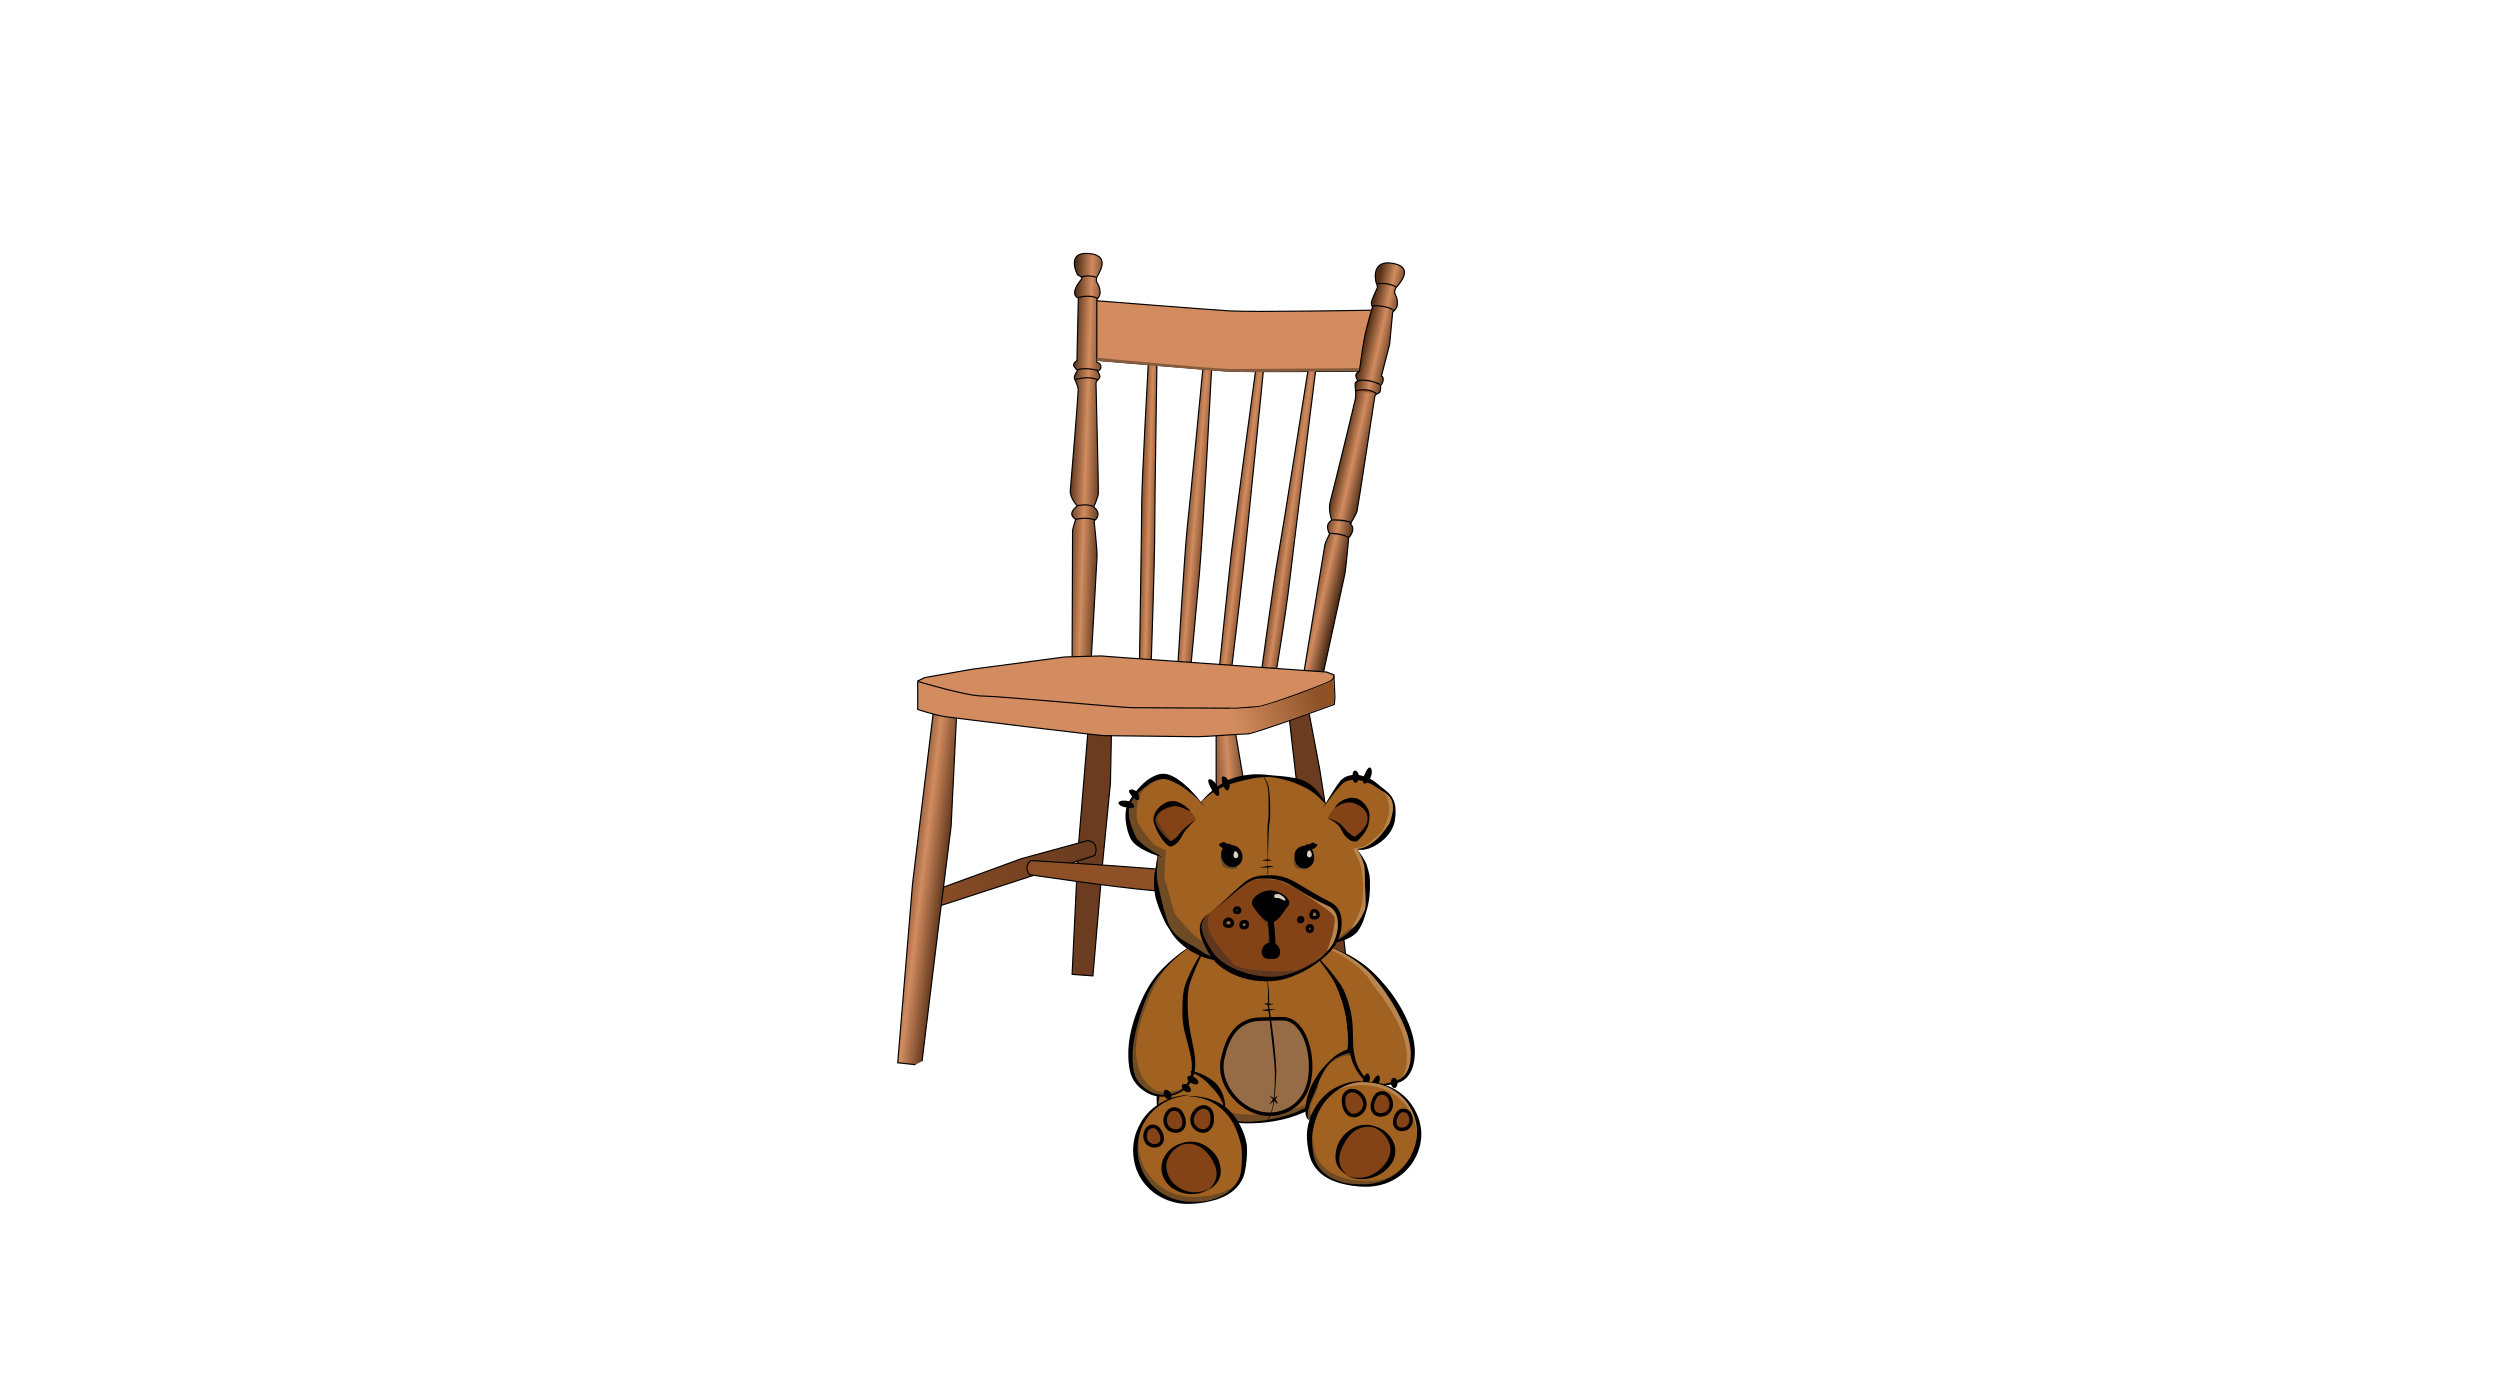 <?xml version="1.0" encoding="utf-8"?>
<!-- Generator: Adobe Illustrator 20.0.0, SVG Export Plug-In . SVG Version: 6.00 Build 0)  -->
<svg version="1.1"
	 id="svg16054" inkscape:version="0.91 r13725" sodipodi:docname="quiz8.svg" xmlns:cc="http://creativecommons.org/ns#" xmlns:dc="http://purl.org/dc/elements/1.1/" xmlns:inkscape="http://www.inkscape.org/namespaces/inkscape" xmlns:rdf="http://www.w3.org/1999/02/22-rdf-syntax-ns#" xmlns:sodipodi="http://sodipodi.sourceforge.net/DTD/sodipodi-0.dtd" xmlns:svg="http://www.w3.org/2000/svg"
	 xmlns="http://www.w3.org/2000/svg" xmlns:xlink="http://www.w3.org/1999/xlink" x="0px" y="0px" viewBox="0 0 2126 1187"
	 style="enable-background:new 0 0 2126 1187;" xml:space="preserve">
<style type="text/css">
	.st0{fill:#FFFFFF;}
	.st1{fill:#6B3C1F;stroke:#000000;}
	.st2{fill:#6B3C1F;stroke:#000000;stroke-linejoin:round;}
	.st3{fill:url(#path8351_1_);stroke:#000000;}
	.st4{fill:#8D5027;stroke:#000000;}
	.st5{fill:url(#path8361_1_);stroke:#000000;}
	.st6{fill:url(#path3332_2_);stroke:#000000;}
	.st7{fill:url(#path3334_2_);stroke:#000000;}
	.st8{fill:#D28C5F;stroke:#000000;}
	.st9{fill:url(#path3393_2_);stroke:#000000;}
	.st10{fill:url(#path3395_2_);stroke:#000000;}
	.st11{fill:url(#path3397_2_);stroke:#000000;}
	.st12{fill:url(#path3399_2_);stroke:#000000;}
	.st13{fill:url(#path3377_2_);stroke:#000000;stroke-width:1.02;}
	.st14{fill:url(#path3352_2_);stroke:#000000;}
	.st15{fill:#855B3E;}
	.st16{fill:none;stroke:#000000;stroke-width:1.02;}
	.st17{fill:#A05B2B;stroke:#000000;stroke-width:1.02;}
	.st18{fill:#6C5353;stroke:#000000;stroke-width:1.02;}
	.st19{fill:#906F6F;stroke:#000000;stroke-width:1.02;}
	.st20{fill:none;stroke:#000000;}
	.st21{fill:url(#path4349_2_);}
	.st22{fill:#A06121;}
	.st23{fill:#6E4A25;}
	.st24{fill:#956C45;stroke:#000000;stroke-width:3;}
	.st25{fill:#B8854F;}
	.st26{fill:#834317;}
	.st27{fill:#5D381E;}
	.st28{fill:none;stroke:#000000;stroke-width:5;}
	.st29{fill:#DDCEBE;}
	.st30{stroke:#000000;stroke-width:5;}
	.st31{fill:#834317;stroke:#000000;stroke-width:3;}
</style>
<defs>
	
	<inkscape:path-effect  effect="spiro" id="path-effect5341" is_visible="true"></inkscape:path-effect>
	<inkscape:path-effect  effect="spiro" id="path-effect17606" is_visible="true"></inkscape:path-effect>
	<inkscape:path-effect  effect="spiro" id="path-effect16830" is_visible="true"></inkscape:path-effect>
	<inkscape:path-effect  effect="spiro" id="path-effect16826" is_visible="true"></inkscape:path-effect>
	<inkscape:path-effect  effect="spiro" id="path-effect16822" is_visible="true"></inkscape:path-effect>
	<inkscape:path-effect  effect="spiro" id="path-effect16818" is_visible="true"></inkscape:path-effect>
	<inkscape:path-effect  effect="spiro" id="path-effect16814" is_visible="true"></inkscape:path-effect>
	<inkscape:path-effect  effect="spiro" id="path-effect16810" is_visible="true"></inkscape:path-effect>
	<inkscape:path-effect  effect="spiro" id="path-effect16806" is_visible="true"></inkscape:path-effect>
	<inkscape:path-effect  effect="spiro" id="path-effect16802" is_visible="true"></inkscape:path-effect>
	<inkscape:path-effect  effect="spiro" id="path-effect16798" is_visible="true"></inkscape:path-effect>
	<inkscape:path-effect  effect="spiro" id="path-effect16794" is_visible="true"></inkscape:path-effect>
	<inkscape:path-effect  effect="spiro" id="path-effect16790" is_visible="true"></inkscape:path-effect>
	<inkscape:path-effect  effect="spiro" id="path-effect16786" is_visible="true"></inkscape:path-effect>
	<inkscape:path-effect  effect="spiro" id="path-effect16782" is_visible="true"></inkscape:path-effect>
	<inkscape:path-effect  effect="spiro" id="path-effect16778" is_visible="true"></inkscape:path-effect>
	<inkscape:path-effect  effect="spiro" id="path-effect16774" is_visible="true"></inkscape:path-effect>
</defs>
<sodipodi:namedview  bordercolor="#666666" borderlayer="true" borderopacity="1.0" fit-margin-bottom="0" fit-margin-left="0" fit-margin-right="0" fit-margin-top="0" id="base" inkscape:current-layer="svg16054" inkscape:cx="701.87495" inkscape:cy="448.34105" inkscape:document-units="cm" inkscape:pageopacity="0.0" inkscape:pageshadow="2" inkscape:window-height="744" inkscape:window-maximized="1" inkscape:window-width="1366" inkscape:window-x="0" inkscape:window-y="24" inkscape:zoom="0.35" pagecolor="#ffffff" showgrid="false" units="cm">
	</sodipodi:namedview>
<g id="layer2" transform="translate(0,237.4)" inkscape:groupmode="layer" inkscape:label="background">
	<rect id="rect4177" y="-241.8" class="st0" width="2146.4" height="1191.4"/>
</g>
<g>
	<g id="layer1_1_" transform="translate(-138.38 -39.502)" inkscape:groupmode="layer" inkscape:label="Layer 1">
		<g id="g4249_1_">
			<path id="path3338_1_" inkscape:connector-curvature="0" sodipodi:nodetypes="ccccccccccc" class="st1" d="M1239.4,641.1
				l-4.7,8.7l14.7,127.9l11,66.6l11,53.9l15.1-0.7l-0.3-16.1l-11.4-97.8l-14.1-89.7l-10-52.9L1239.4,641.1z"/>
			<path id="path3336_1_" inkscape:connector-curvature="0" sodipodi:nodetypes="ccccccccc" class="st2" d="M1050.1,868.1l17.7,1.3
				l8.3-96.8l6.6-67.2l0.9-45.5h-19.9l-8.5,102.3l-3.8,78.6L1050.1,868.1z"/>
			<g id="g8412_1_">
				
					<linearGradient id="path8351_1_" gradientUnits="userSpaceOnUse" x1="1050.409" y1="416.977" x2="1194.704" y2="463.248" gradientTransform="matrix(1 0 0 -1 -138.38 1226.062)">
					<stop  offset="0" style="stop-color:#8D5027"/>
					<stop  offset="1" style="stop-color:#6B3C1F"/>
				</linearGradient>
				<path id="path8351" inkscape:connector-curvature="0" sodipodi:nodetypes="cczcccc" class="st3" d="M936.2,810.3l133.1-43.3
					c0,0,2.1-4,0.6-8.3s-6.9-4.3-6.9-4.3c-13.9,3.8-56.3,15.4-56.3,15.4l-73.8,27L936.2,810.3z"/>
				<path id="path3344_1_" inkscape:connector-curvature="0" sodipodi:nodetypes="czccczczc" class="st4" d="M1014.9,771.3
					c0,0,68.5,4,102.8,6.9c34.3,2.9,109.2,14.3,109.2,14.3l-5.2,4.9l1.3,6.3c0,0-68.6-3.8-103.5-6.8c-34.9-3-105.7-13.6-105.7-13.6
					s-2.1-3.1-2.1-6.2C1011.7,774.1,1014.9,771.3,1014.9,771.3L1014.9,771.3z"/>
				
					<linearGradient id="path8361_1_" gradientUnits="userSpaceOnUse" x1="1120.137" y1="398.836" x2="1227.12" y2="462.572" gradientTransform="matrix(1 0 0 -1 36.164 1240.495)">
					<stop  offset="0" style="stop-color:#C28156"/>
					<stop  offset="1" style="stop-color:#6B3C1F"/>
				</linearGradient>
				<path id="path8361" inkscape:connector-curvature="0" sodipodi:nodetypes="cczczcc" class="st5" d="M1192.9,829.6l72.7-46.4
					c0,0,2.1-4,0.6-8.3s-6.9-4.3-6.9-4.3c-13.9,8.9-18.3,11.7-30,18.8c-11.7,7-40.2,23.5-40.2,23.5L1192.9,829.6z"/>
			</g>
			
				<linearGradient id="path3332_2_" gradientUnits="userSpaceOnUse" x1="1040.332" y1="434.145" x2="1080.611" y2="429.296" gradientTransform="matrix(1 0 0 -1 -138.38 1226.062)">
				<stop  offset="0" style="stop-color:#492A16"/>
				<stop  offset="0.487" style="stop-color:#D28C5F"/>
				<stop  offset="1" style="stop-color:#593219"/>
			</linearGradient>
			<path id="path3332_1_" inkscape:connector-curvature="0" sodipodi:nodetypes="cccccccc" class="st6" d="M916.9,944.9l-15.1-1.6
				l12.6-152.2l17.6-145.5l19.9,0.9l-4.7,95.7l-11.4,90.9l-13.3,108.9"/>
			
				<linearGradient id="path3334_2_" gradientUnits="userSpaceOnUse" x1="1310.316" y1="404.866" x2="1351.221" y2="407.768" gradientTransform="matrix(1 0 0 -1 -138.38 1226.062)">
				<stop  offset="0" style="stop-color:#4F2D17"/>
				<stop  offset="0.487" style="stop-color:#D28C5F"/>
				<stop  offset="1" style="stop-color:#482914"/>
			</linearGradient>
			<path id="path3334_1_" inkscape:connector-curvature="0" sodipodi:nodetypes="cccccccccc" class="st7" d="M1213.4,978.6l-19,0.4
				l-15.6-133.9l-6.2-128.5v-55.9h16.1l9.5,55.9l6.6,93.8l5.7,110.8L1213.4,978.6z"/>
			<g id="g8390_1_">
				<path id="path3391_1_" inkscape:connector-curvature="0" class="st8" d="M1071.3,295.3c0,0,93.2,7.4,112.9,8.6s121-0.6,121-0.6
					l-8.9,51.8c0,0-100.9,0.9-112.9,0c-12-0.9-113.2-9.3-113.2-9.3l-0.9-51.2L1071.3,295.3z"/>
				
					<linearGradient id="path3393_2_" gradientUnits="userSpaceOnUse" x1="1245.229" y1="750.375" x2="1263.105" y2="749.891" gradientTransform="matrix(1 0 0 -1 -138.38 1226.062)">
					<stop  offset="0" style="stop-color:#693B1D"/>
					<stop  offset="0.487" style="stop-color:#D28C5F"/>
					<stop  offset="1" style="stop-color:#563117"/>
				</linearGradient>
				<path id="path3393_1_" inkscape:connector-curvature="0" sodipodi:nodetypes="csccsczc" class="st9" d="M1107.4,600.8
					c0,0,1.9-114.8,1.9-133.3c0-18.5,5.6-119,5.6-119l7.3,0.8c0,0-1.9,123.8-1.9,146c0,22.2-2.9,106.7-2.9,106.7s-3.2,1.5-5,1.3
					C1110.6,603.1,1107.4,600.8,1107.4,600.8L1107.4,600.8z"/>
				
					<linearGradient id="path3395_2_" gradientUnits="userSpaceOnUse" x1="1281.407" y1="747.21" x2="1304.987" y2="745.275" gradientTransform="matrix(1 0 0 -1 -138.38 1226.062)">
					<stop  offset="0" style="stop-color:#492A16"/>
					<stop  offset="0.487" style="stop-color:#D28C5F"/>
					<stop  offset="1" style="stop-color:#5B3319"/>
				</linearGradient>
				<path id="path3395_1_" inkscape:connector-curvature="0" sodipodi:nodetypes="cscccsczc" class="st10" d="M1140.1,603.9
					c0,0,5.6-94.4,8-116.6c2.5-22.2,13.2-134.4,13.2-134.4l7.5,0.7l-0.4,5.3c0,0-6.8,130.8-9.9,166.6c-3.1,35.8-7.4,80.2-7.4,80.2
					s-4.5,1.1-6.4,0.8S1140.1,603.9,1140.1,603.9L1140.1,603.9z"/>
				
					<linearGradient id="path3397_2_" gradientUnits="userSpaceOnUse" x1="1323.262" y1="745.77" x2="1343.32" y2="743.351" gradientTransform="matrix(1 0 0 -1 -138.38 1226.062)">
					<stop  offset="0" style="stop-color:#5D351A"/>
					<stop  offset="0.487" style="stop-color:#D28C5F"/>
					<stop  offset="1" style="stop-color:#673A1C"/>
				</linearGradient>
				<path id="path3397_1_" inkscape:connector-curvature="0" sodipodi:nodetypes="zcsccscz" class="st11" d="M1179.8,608.8
					c-3.6-0.8-4.4-2.3-4.4-2.3s8.5-82.9,10.4-98.9c1.9-16,20.4-153.4,20.4-153.4l6.6,0.3c0,0-13.4,134.6-17.1,168.5
					c-3.7,33.9-9.9,84.5-9.9,84.5S1183.4,609.6,1179.8,608.8L1179.8,608.8z"/>
				
					<linearGradient id="path3399_2_" gradientUnits="userSpaceOnUse" x1="1364.265" y1="744.395" x2="1384.313" y2="741.526" gradientTransform="matrix(1 0 0 -1 -138.38 1226.062)">
					<stop  offset="0" style="stop-color:#5D351A"/>
					<stop  offset="0.487" style="stop-color:#D28C5F"/>
					<stop  offset="1" style="stop-color:#5D351A"/>
				</linearGradient>
				<path id="path3399_1_" inkscape:connector-curvature="0" sodipodi:nodetypes="zcsccscz" class="st12" d="M1216,612.5
					c-2.2-1.1-4.7-3.2-4.7-3.2s10.8-79.5,13.9-96.2c3.1-16.7,25.6-159.2,25.6-159.2l6.5-0.1c0,0-19.1,152.6-22.2,179.7
					c-3.1,27.2-11.6,78.2-11.6,78.2S1218.2,613.6,1216,612.5L1216,612.5z"/>
				
					<linearGradient id="path3377_2_" gradientUnits="userSpaceOnUse" x1="1413.821" y1="789.265" x2="1438.514" y2="783.775" gradientTransform="matrix(1 0 0 -1 -138.38 1226.062)">
					<stop  offset="0" style="stop-color:#563117"/>
					<stop  offset="0.471" style="stop-color:#D28C5F"/>
					<stop  offset="1" style="stop-color:#4F2D17"/>
				</linearGradient>
				
					<path id="path3377_1_" inkscape:connector-curvature="0" sodipodi:nodetypes="cscscsssczczcsscssscccscssscscsczc" class="st13" d="
					M1247.1,612.2c0,0,17.6-107.5,18-109.5c0.4-2.1,4-9.1,4-9.1s-2.1-3.3-1.7-6.8c0.4-3.3,3.5-4.9,3.5-4.9s-3.2-9-1.3-15.7
					c1.9-6.7,20.7-83.8,21.5-88c0.7-4.1-0.6-10.4-0.3-12.5c0.4-2.1,2.4-2.2,2.4-2.2s-2-3.1-1.8-5c0.2-1.9,3-3.4,3-3.4
					s2.5-18.1,4.1-27.2c1.6-9.1,7.1-27.6,7.1-27.6s-2-1.6-0.1-6.5s3.6-8.1,4.1-9.4c0.6-1.3-1.1-5.1-1.1-5.1s-4.9-19.5,14.6-15.8
					c19.9,3.8,2.9,19.6,2.1,21.2c-2.8,5.5,2.4,5.6,1.4,14.4c-0.4,3.1-3.9,5.8-3.9,5.8l-2.6,27.5l-7,27c0,0,2,0.3,1.5,3.4
					c-0.5,3.1-2.2,4.6-2.2,4.6s0.2,3-0.4,5c-0.6,2.1-4.1,1.6-4.5,4.3c-0.5,2.7-14.2,94-15.1,97.4c-0.9,3.4-5.8,10.9-5.8,10.9
					s2.8,1.8,2.1,5.5c-0.7,3.8-3.4,6.3-3.4,6.3s-2.3,26.4-3.4,31.5c-2.4,11.2-18.8,86.4-18.8,86.4s-5.8,1.5-8.4,1
					C1251.9,615.4,1247.1,612.2,1247.1,612.2L1247.1,612.2z"/>
				
					<linearGradient id="path3352_2_" gradientUnits="userSpaceOnUse" x1="1186.355" y1="797.327" x2="1215.47" y2="796.359" gradientTransform="matrix(1 0 0 -1 -138.38 1226.062)">
					<stop  offset="0" style="stop-color:#4F2D17"/>
					<stop  offset="0.471" style="stop-color:#D28C5F"/>
					<stop  offset="1" style="stop-color:#4D2C16"/>
				</linearGradient>
				
					<path id="path3352_1_" inkscape:connector-curvature="0" sodipodi:nodetypes="cscscsssczccsscsssccscssscscsczc" class="st14" d="
					M1050.1,600.9c0,0,0.4-107.8,0.4-109.8c0-2,2.7-10,2.7-10s-4-2-3.3-5.4c0.7-3.3,4.7-6,4.7-6s-6.7-6.7-6-13.4
					c0.7-6.7,6.7-81,6.7-85.1c0-4-3.3-8.7-3.3-10.7s2.7-6,2.7-6s-3.3-2.8-3.3-4.7c-0.1-1.9,2.8-3.6,2.8-3.6l1.2-53.3c0,0-4-1-3-6
					c1-5,5.7-9.4,6-10.7s-3.7-3-3.7-3s-10.4-19.8,9.7-18.1c20.1,1.7,7.2,18.5,6.7,20.1c-1.8,5.7,2.4,4.4,2.8,12.9
					c0.2,3-2.8,6.2-2.8,6.2v53.2c0,0,3.5,0.9,3.5,3.9s-2.9,3.7-2.9,3.7s2,2.7,2,4.7c0,2-3.3,3-3.3,5.7s2.3,90.4,2,93.8
					c-0.3,3.3-4,11.4-4,11.4s3.7,2.3,3.7,6c0,3.7-3.3,5.7-3.3,5.7s2.7,25.1,2.5,30.2c-0.5,11.1-5,88-5,88s-5.2,2.8-8,2.8
					C1055.3,603.4,1050.1,600.9,1050.1,600.9L1050.1,600.9z"/>
				<path id="path4187_2_" inkscape:connector-curvature="0" class="st15" d="M1071,343.7c0,0,99.5,9.6,114.2,9.6
					c14.7,0,109.4-0.7,109.4-0.7l-1,2.4c0,0-100.1,1.4-111.1,0.7c-11-0.7-111.5-9.3-111.5-9.3L1071,343.7z"/>
				<path id="path3379_1_" inkscape:connector-curvature="0" sodipodi:nodetypes="cc" class="st16" d="M1309.7,280.8
					c0,0,8.5-1.4,15.7,2.5"/>
				<path id="path3381_1_" inkscape:connector-curvature="0" sodipodi:nodetypes="cc" class="st16" d="M1305.4,299.5
					c0,0,12.5-0.7,18.2,4.1"/>
				<path id="path3383_1_" inkscape:connector-curvature="0" sodipodi:nodetypes="cc" class="st16" d="M1293.2,363.2
					c0,0,8.1-2,18.8,3.2"/>
				<path id="path3385_1_" inkscape:connector-curvature="0" sodipodi:nodetypes="cc" class="st17" d="M1291.2,371.8
					c0,0,10.9-3,17.7,2.5"/>
				<path id="path3387_1_" inkscape:connector-curvature="0" sodipodi:nodetypes="cc" class="st18" d="M1271.5,481.7
					c0,0,12.1-0.6,16.3,2.8"/>
				<path id="path3389_1_" inkscape:connector-curvature="0" sodipodi:nodetypes="cc" class="st19" d="M1269.6,493.1
					c0,0,9.1-0.4,16,3.7"/>
				<path id="path3354_1_" inkscape:connector-curvature="0" sodipodi:nodetypes="cc" class="st20" d="M1057.8,275.1
					c0,0,4.9-2.2,12.7,0.1"/>
				<path id="path3356_1_" inkscape:connector-curvature="0" sodipodi:nodetypes="cc" class="st20" d="M1055,292.6
					c0,0,10.2-3,16.6,0.6"/>
				<path id="path3358_1_" inkscape:connector-curvature="0" class="st20" d="M1054.7,354c0,0,6.3-2.5,17.6,0.6"/>
				<path id="path3360_1_" inkscape:connector-curvature="0" class="st20" d="M1052.9,362.3c0,0,11.5-3.7,19.2,0.4"/>
				<path id="path3362_1_" inkscape:connector-curvature="0" class="st20" d="M1054.5,469.5c0,0,8.6-1.8,13.4,0.7"/>
				<path id="path3364_1_" inkscape:connector-curvature="0" class="st20" d="M1053.3,481.1c0,0,8.9-2.2,16.3,0.5"/>
			</g>
			<g id="g8423_1_">
				<path id="path3348_1_" inkscape:connector-curvature="0" class="st8" d="M918.8,618.6v24.2c0,0,13.7,4.7,23.7,6.2
					c9.9,1.4,130.2,16.1,135,16.1c4.7,0,72.9,0.9,79.6,0.9s36.5-2.4,42.1-2.4c5.7,0,73.9-25.1,73.9-25.1l0.5-6.2l-0.9-18.9l-6.2-2.4
					L1093,598.7l-18.5-1.4l-30.8,0.9l-78.6,10.4l-40.3,7.1L918.8,618.6z"/>
				<path id="path3350_1_" inkscape:connector-curvature="0" sodipodi:nodetypes="csscszc" class="st20" d="M919.3,619.1
					c0,0,40.7,12.3,54.5,12.3c13.7,0,118.9,9.9,126.9,9.9c8.1,0,89.5,0.5,89.5,0.5s10.4-0.9,18-1.4c7.6-0.5,59.6-19.9,62.5-22.3
					c2.9-2.4,1.8-4.3,1.8-4.3"/>
				
					<linearGradient id="path4349_2_" gradientUnits="userSpaceOnUse" x1="1397.023" y1="594.519" x2="1325.866" y2="571.87" gradientTransform="matrix(1 0 0 -1 -138.38 1226.062)">
					<stop  offset="0" style="stop-color:#8F5228"/>
					<stop  offset="1" style="stop-color:#D28C5F"/>
				</linearGradient>
				<path id="path4349_1_" inkscape:connector-curvature="0" sodipodi:nodetypes="ccccccccsc" class="st21" d="M1183.9,642.2l1,21.2
					l16.6-0.6l36.9-12.2l34.2-12.5l0.4-9.5l-0.8-10.7l-28.4,11.8c0,0-29,10.2-37.6,11.5C1196.5,642.6,1183.9,642.2,1183.9,642.2
					L1183.9,642.2z"/>
			</g>
		</g>
	</g>
	<g>
		<path id="path6947" inkscape:connector-curvature="0" sodipodi:nodetypes="csssc" class="st22" d="M1120.1,808.8
			c24.2,34.9,32.6,68,25.7,95.1c-8.8,34.1-45.1,49.9-82.2,51c-42.2,1.2-67.4-24.8-74.9-40.6c-9.2-19.3-17.1-67.3,24.5-106.4"/>
		
			<path id="path7222" inkscape:connector-curvature="0" sodipodi:nodetypes="ccsscssssssssssssssssssssssssssssssssssssssssccc" class="st23" d="
			M1012.5,831.4h-0.2c-39.7,32.3-26.9,70.7-18.1,86.7c7.2,13.1,26,36.9,66.2,35.8c26.1-0.7,51.7-8.4,66.8-23.7
			c-0.2,0.1-0.3,0.3-0.5,0.4c-1.5,1.1-3.1,2.2-4.8,3.2s-3.4,2-5.1,2.8c-1.8,0.9-3.6,1.7-5.5,2.5c-1.9,0.8-3.8,1.5-5.7,2.2
			c-2,0.7-4,1.3-6,1.9s-4.1,1.1-6.2,1.6s-4.2,0.9-6.3,1.3c-2.1,0.4-4.3,0.7-6.5,0.9c-2.2,0.3-4.4,0.5-6.6,0.6
			c-2.2,0.2-4.4,0.3-6.6,0.3c-2.5,0.1-5,0-7.4-0.1c-2.4-0.1-4.7-0.3-7-0.6c-2.3-0.3-4.5-0.6-6.6-1s-4.2-0.9-6.2-1.4
			c-2-0.5-4-1.1-5.8-1.8c-1.9-0.7-3.7-1.4-5.4-2.1c-1.8-0.7-3.4-1.5-5.1-2.4c-1.6-0.8-3.2-1.7-4.7-2.6c-1.5-0.9-2.9-1.8-4.3-2.7
			c-1.4-0.9-2.7-1.9-3.9-2.9s-2.4-2-3.5-2.9c-1.1-1-2.1-2-3.1-3s-1.9-2-2.7-2.9c-0.8-1-1.6-1.9-2.3-2.8c-1.4-1.9-2.6-3.6-3.5-5.3
			c-0.6-1-1.1-2.1-1.6-3.3c-0.5-1.2-1-2.4-1.5-3.8s-1-2.8-1.4-4.2s-0.8-3-1.1-4.7c-0.3-1.6-0.6-3.3-0.8-5c-0.2-1.7-0.4-3.5-0.5-5.4
			s-0.1-3.7,0-5.6c0.1-1.9,0.2-3.9,0.5-5.9c0.2-2,0.6-4,1-6.1c0.4-2.1,1-4.1,1.7-6.2c0.7-2.1,1.5-4.2,2.4-6.3c0.9-2.1,2-4.3,3.2-6.4
			c1.2-2.1,2.5-4.3,4-6.4c1.5-2.1,3.1-4.2,4.9-6.4c1.8-2.1,3.7-4.2,5.9-6.3C1012.4,831.6,1012.5,831.5,1012.5,831.4L1012.5,831.4z"
			/>
		<path id="path7180" inkscape:connector-curvature="0" sodipodi:nodetypes="ssssss" class="st24" d="M1067.8,866.9
			c-16.7,2.5-24.2,15.6-28.1,33.7c-4.5,20.7,13.6,42.1,32.1,46.1c18.5,4,37.1-6.3,41.5-27c4.5-20.7-2.9-50.9-20.7-53.3
			C1090.3,866.1,1070.1,866.6,1067.8,866.9L1067.8,866.9z"/>
		<path id="path6870" d="M1094.6,777.8c6.6,7.2,12.5,14.2,17.7,20.9c5.1,6.7,9.5,13.1,13.3,19.3c7.5,12.3,12.3,23.3,15.5,33.1
			c2,6.2,3.3,12,4.2,17.1c0.8,5.2,1.2,9.8,1.2,13.9c0,4.1-0.2,7.8-0.7,11.1c-0.5,3.3-1.1,6.3-1.8,9c-0.3,1-0.5,1.9-0.8,2.8
			c-0.8,2.3-1.9,5.3-3.5,8.5c-1.6,3.2-3.7,6.7-6.5,10.2c-2.3,2.9-5,5.8-8.1,8.4c-3.1,2.7-6.5,5.2-10.2,7.4
			c-3.8,2.3-7.7,4.2-11.8,5.9c-4,1.7-8.1,3-12.1,4.1l0,0c-5.5,1.5-10.7,2.5-15.3,3.2c-4.6,0.6-8.6,0.9-11.6,1.1
			c-1.1,0.1-2,0.1-2.8,0.1c-2.2,0-5.7,0-10.1-0.6c-4.4-0.5-9.6-1.5-15.1-3.4c-3.5-1.2-7.2-2.6-10.8-4.4c-3.6-1.8-7.2-4-10.6-6.4
			c-5.6-4-10.7-8.7-14.9-13.8c-1.8-2.1-3.4-4.3-4.8-6.5c-1.4-2.2-2.6-4.4-3.6-6.5c-1.7-3.6-2.9-7.2-3.8-10.4c-0.9-3.2-1.5-6.1-2-8.5
			c-0.3-1.6-0.5-2.9-0.7-4c-0.4-2.6-0.8-5.8-1.1-9.6c-0.2-3.7-0.2-8,0.1-12.5c0.4-4.7,1.2-9.7,2.4-14.7c1.3-5.1,3.1-10.2,5.3-15
			c2.4-5.1,5.3-10,8.4-14.5c3.1-4.4,6.6-8.4,9.9-11.9c1.3-1.3,2.2-2.3,2.8-2.9c0.6-0.6,0.8-0.9,0.7-0.9c-0.2,0-1.8,1.2-4.3,3.4
			c-2.5,2.2-5.8,5.4-9.4,9.7c-3.6,4.3-7.3,9.6-10.6,15.9l0,0c-2.3,4.5-4.4,9.4-6,14.6c-1.6,5.2-2.7,10.6-3.4,16
			c-0.6,4.8-0.7,9.6-0.5,14.2c0.2,4.6,0.7,9,1.5,13.1c0.8,4.2,1.8,8.1,3,11.4c1,2.8,2.2,5.6,3.5,8.4c2.5,5,5.8,9.5,9.5,13.5l0,0
			c4.8,5.3,10.3,10,16.1,13.8c3.6,2.4,7.4,4.4,11.2,6.2c3.8,1.7,7.6,3.1,11.3,4.2l0,0c5.5,1.6,10.8,2.5,15.6,3
			c4.8,0.5,9.2,0.6,13,0.5c1.8,0,3.5-0.1,5-0.2c2.2-0.1,5.3-0.3,9.1-0.8c3.8-0.5,8.3-1.2,13.3-2.4c3.8-0.9,7.9-2.1,12.1-3.7
			c4.2-1.6,8.5-3.5,12.7-5.9l0,0c3.6-2,7.2-4.4,10.5-7.1c3.3-2.7,6.5-5.7,9.3-9c2.9-3.4,5.3-7.2,7.3-11c2-3.9,3.5-7.9,4.6-11.9
			c1.9-7.3,2.5-14.2,2.4-20.3c-0.1-6.1-0.8-11.2-1.5-15.1c-0.5-2.4-1.1-5.1-1.9-8.1c-0.8-3-1.9-6.3-3.2-9.7c-1.5-4-3.3-8.3-5.3-12.5
			c-2-4.3-4.3-8.6-6.8-12.8c-2.5-4.2-5.2-8.4-7.9-12.4c-2.8-4-5.6-7.7-8.3-11.2c-5.5-7-10.8-12.8-14.6-16.9
			C1097,780.2,1094.6,777.8,1094.6,777.8L1094.6,777.8z"/>
		<path id="path7639" inkscape:connector-curvature="0" sodipodi:nodetypes="ccc" class="st22" d="M984.8,949.1
			c-1-16.6,1-38.4,21.4-38.7c16.2-0.2,32.1,14.4,35.4,31.6"/>
		<path id="path7635" inkscape:connector-curvature="0" sodipodi:nodetypes="csccc" class="st22" d="M1179,930.6
			c0,0-7.7-22.8-15.1-30.1c-2-1.9-9.8-7.8-17-6.2c-18.2,4.4-28.3,24.6-33.3,40.2c-0.7,2.3-3.9,11-1.1,17.1"/>
		<path id="path7988" inkscape:connector-curvature="0" sodipodi:nodetypes="cccccc" class="st23" d="M1114.9,947.8
			c-2.8-6,2.6-14.1,3.2-16.4c0.9-2.9,4.1-7.8,3.3-11.3c-2.2,4.6-6.1,10.7-7.5,15c-0.7,2.3-3.9,11-1.1,17.1
			C1136.3,949.2,1126.7,944.5,1114.9,947.8L1114.9,947.8z"/>
		<path id="path7651" d="M985.1,949.5c-0.4-5.1-0.2-9.3,0.2-12.8l0,0c0.4-2.8,0.9-5.2,1.5-7.2c0.6-2,1.3-3.6,1.9-4.9l0,0
			c0.7-1.3,1.3-2.3,1.9-3.2c0.6-0.9,1.2-1.6,1.7-2.2c0.7-0.8,1.7-2,3.1-3.2c1.3-1.1,3.1-2.2,5-2.9c1.9-0.7,4.1-1.2,5.9-1.3
			c2.4-0.2,4.5,0,5.5,0.1c0.5,0.1,1.4,0.3,2.4,0.6c1.1,0.4,2.3,0.9,3.6,1.6c1.8,0.9,3.7,2.1,5.4,3.5c1.7,1.4,3.3,2.8,4.7,4.2
			c1.7,1.8,3,3.4,3.7,4.1c0.7,0.6,1.5,1.6,2.5,2.7c0.9,1.2,1.9,2.5,2.9,4.1c0.9,1.5,1.8,3.2,2.5,4.8c0.7,1.7,1.2,3.3,1.5,4.8
			c0.2,0.7,0.3,1.1,0.4,1.1c0.1,0,0.3-0.4,0.4-1c0.2-1.2,0.2-3.6-0.4-6.5c-0.3-1.4-0.7-2.9-1.2-4.5c-0.6-1.5-1.3-3.1-2.1-4.5
			s-1.7-2.8-2.7-4c-0.9-1.2-1.9-2.2-2.8-2.9c-0.6-0.5-1.2-1-1.8-1.4c-1.9-1.4-3.9-2.7-6-3.8c-2.1-1.1-4.2-2-6.1-2.6
			c-1.7-0.6-3.4-1-4.8-1.4c-1.4-0.3-2.7-0.5-3.6-0.7c-0.8-0.2-2.2-0.5-4.1-0.6c-1.8-0.1-4-0.1-6.3,0.4c-2.3,0.5-4.8,1.4-7,2.9
			c-2.1,1.4-3.8,3.3-5.1,5.1c-1.3,1.8-2.2,3.6-2.7,5.1c-0.2,0.7-0.4,1.2-0.5,1.7c-0.3,1.3-0.6,3.1-0.8,5.1s-0.3,4.3-0.2,6.5
			c0.1,3.3,0.5,6.6,0.8,9C984.7,947.9,985.1,949.5,985.1,949.5L985.1,949.5z"/>
		<path id="path8013" inkscape:connector-curvature="0" class="st23" d="M1148.6,895.4c-0.9,0-1.8,0.1-2.7,0.3
			c-6.9,1.7-12.6,5.6-17.4,10.7c0.1-0.1,0.1-0.1,0.2-0.2c0.8-0.8,1.7-1.5,2.6-2.2c0.9-0.7,1.8-1.3,2.8-1.9c1-0.6,1.9-1.1,3-1.7
			c1-0.5,2.1-1,3.1-1.4c1.1-0.4,2.2-0.7,3.3-1c0.9-0.2,1.8-0.3,2.7-0.3c0.9,0,1.8,0.1,2.7,0.3c0.9,0.2,1.8,0.4,2.6,0.7
			c0.8,0.3,1.7,0.7,2.4,1c1.6,0.8,3,1.6,4.1,2.4c1.1,0.8,2,1.5,2.5,2c0.9,0.9,1.9,2.1,2.8,3.4c0.9,1.3,1.8,2.8,2.7,4.4
			c0.9,1.6,1.7,3.2,2.5,4.9c0.8,1.7,1.6,3.4,2.3,5.1c1.4,3.3,2.6,6.4,3.5,8.6c0.5,1.4,0.6,1.6,0.8,2.2l2.9-0.9
			c0,0-7.7-22.8-15.1-30.1C1161.2,900.2,1155,895.4,1148.6,895.4L1148.6,895.4z"/>
		<path id="path7649" d="M1178.6,928.8c-1.5-4.4-2.8-8.3-4-11.7l0,0c-1.5-3.9-2.8-7.1-4.2-9.8c-0.8-1.7-1.7-3.3-2.6-4.7
			s-1.8-2.5-2.7-3.5c-0.9-1-1.8-1.7-2.6-2.4c-1.3-1-2.5-1.8-3.6-2.4c-0.2-0.1-0.4-0.2-0.7-0.3c-1.2-0.6-2.9-1.3-5-1.7
			c-2.1-0.4-4.5-0.5-7,0.1l0,0c-2.5,0.7-5,1.9-7.1,3.1c-2.1,1.3-3.9,2.6-5.3,3.8c-1,0.9-1.8,1.7-2.3,2.2c-0.6,0.6-1.7,1.6-3,2.9
			c-1.3,1.3-2.9,3-4.5,4.9c-1.2,1.5-2.5,3.2-3.6,4.9s-2.2,3.4-3.1,5c-1.8,3.2-3.1,6.1-3.6,7.5c-0.5,1.6-1.3,4.2-2.2,7.1
			c-0.7,2.6-1.2,5.6-1.4,8.6c-0.1,1.9-0.1,3.8,0.3,5.6c0.2,1.1,0.6,2.3,1.3,3.2c0.3,0.4,0.5,0.7,0.8,0.9s0.4,0.3,0.5,0.4
			c0.2,0.1,0.2-0.1,0-0.4s-0.5-0.9-0.7-1.7c-0.2-0.7-0.4-1.7-0.3-2.7c0-0.8,0.1-1.6,0.2-2.4c0.1-0.9,0.3-1.8,0.6-2.7
			c0.6-2.5,1.5-5.2,2.6-7.7c0.9-1.9,1.7-3.9,2.5-5.6c0.8-1.8,1.4-3.4,1.9-4.8c0.8-2.4,1.7-4.8,2.8-7.1s2.3-4.6,3.5-6.7
			c1.4-2.3,2.9-4.3,4.3-5.9c1.4-1.6,2.8-2.8,3.9-3.6c0.2-0.2,0.5-0.4,0.8-0.6c1.1-0.7,2.8-1.8,4.9-2.7c2.1-0.9,4.6-1.8,7.3-2.3l0,0
			c1.5-0.3,3.1-0.1,4.7,0.3c1.6,0.4,3.1,1.1,4.5,1.8c1.4,0.7,2.6,1.5,3.7,2.3c0.9,0.7,1.6,1.2,2.2,1.8c0.8,0.7,1.4,1.4,2,2
			c0.5,0.5,1,1.2,1.7,2c0.6,0.8,1.3,1.7,2,2.7c1.8,2.6,3.7,5.8,5.3,9C1176.2,923.6,1178.6,928.8,1178.6,928.8L1178.6,928.8z"/>
		<path id="path7019" inkscape:connector-curvature="0" sodipodi:nodetypes="cssssssc" class="st22" d="M1015.4,802.7
			c0,0-20.7,11.8-32.5,29.9c-9.9,15.1-21.5,45.6-21.2,65.5c0.2,15.7,8.9,31.2,20.2,33.4c9.1,1.8,22.6-2.1,25.2-6.6
			c14.3-24,1.6-37.8,0.9-62.4c-0.6-19.8,2.2-25.4,5.2-33.6c1.1-3.2,11.2-22,11.2-22"/>
		<path id="path4049" inkscape:connector-curvature="0" sodipodi:nodetypes="cssssssscc" class="st22" d="M1123.5,688.7
			c0,0,11.3-16.9,14.3-19.7c3-2.8,3.8-6.6,10.7-7.6c6.9-1,17.9,3.3,20.4,4.9c2.5,1.6,11.8,8.1,13.6,10.4c1.8,2.3,3.1,9.4,3,14.3
			c-0.2,4.9-4.8,15.5-6.6,17.3c-1.8,1.8-11.8,11.2-15.1,12.3c-3.3,1.2-21,3.8-21,3.8L1123.5,688.7z"/>
		<path id="path7235" inkscape:connector-curvature="0" class="st23" d="M1012,804.7c-6.1,4-20.3,14-29.4,27.9
			c-9.9,15.1-21.5,45.6-21.2,65.5c0.2,15.7,8.9,31.1,20.2,33.4c8.8,1.7,21.6-1.9,24.8-6.2c-0.6,0.3-1.1,0.6-1.8,0.8
			c-1.1,0.4-2.2,0.8-3.4,1.1c-1.2,0.3-2.5,0.6-3.7,0.8c-1.3,0.2-2.6,0.4-3.9,0.5c-1.3,0.1-2.6,0.1-3.8,0.1c-1.2-0.1-2.5-0.2-3.6-0.4
			c-0.7-0.1-1.4-0.3-2.1-0.6s-1.4-0.5-2-0.9c-1.3-0.7-2.6-1.5-3.8-2.5c-1.2-1-2.3-2.2-3.4-3.5s-2.1-2.7-3-4.2
			c-0.9-1.5-1.7-3.2-2.4-4.9c-0.7-1.7-1.3-3.5-1.8-5.4s-0.9-3.7-1.2-5.7c-0.3-1.9-0.4-3.9-0.5-5.8c0-2.5,0.1-5.1,0.4-7.9
			c0.3-2.8,0.8-5.7,1.4-8.6c0.6-2.9,1.3-5.9,2.2-9c0.8-3,1.8-6.1,2.8-9.1c1-3,2.1-6,3.3-8.8c1.2-2.9,2.4-5.7,3.6-8.3
			c1.2-2.6,2.5-5.2,3.8-7.5c1.3-2.3,2.5-4.4,3.8-6.3c1.5-2.3,3.1-4.4,4.8-6.5s3.5-4,5.3-5.8c1.8-1.8,3.6-3.5,5.4-5.1
			c1.8-1.6,3.5-3,5.2-4.3C1009.5,806.3,1010.6,805.7,1012,804.7L1012,804.7z"/>
		<path id="path4026" inkscape:connector-curvature="0" sodipodi:nodetypes="cssscssssssssssssc" class="st22" d="M984.2,726.8
			c0,0-2.8,25.1-1.4,29.3c1.4,4.2,7.4,27,8.4,28.8c0.9,1.9,16.7,20,21.4,22.3c4.7,2.3,20.5,8.4,20.5,8.4s38.6,6,50.2,4.7
			c11.6-1.4,29.3-3.3,34.4-7.9c4-3.7,13-7.2,17.7-11.2c6-5.1,13-6.5,16.3-9.8c3.3-3.3,10.2-16.3,11.2-26c0.9-9.8,0-26.1-2.8-32.1
			c-3-6.5-6-12.1-7.9-15.8c-1.9-3.7-23.3-30.7-26.5-35.8c-3.3-5.1-17.7-16.7-21.9-17.7c-4.2-0.9-32.1-6-40-5.1
			c-7.9,0.9-27,9.8-31.2,12.6c-4.2,2.8-20.5,19.5-22.8,22.3C1007.5,696.6,984.2,721.2,984.2,726.8L984.2,726.8z"/>
		<path id="path4187" inkscape:connector-curvature="0" class="st25" d="M1052.3,818.3c11.6,1.5,24.8,2.8,31,2
			c11.6-1.4,29.3-3.2,34.4-7.9c4-3.7,13.1-7.2,17.7-11.2c6-5.1,13-6.5,16.3-9.8c3.3-3.3,10.2-16.3,11.2-26c0.9-9.8,0-26.1-2.8-32.1
			c-1.9-4.1-3.8-7.7-5.4-10.9c4-0.7,7.8-1.4,9.2-1.9c3.3-1.2,13.3-10.5,15.1-12.3c1.8-1.8,6.4-12.3,6.6-17.3c0.2-4.9-1.1-12-3-14.3
			c-1.8-2.3-11.2-8.7-13.7-10.4c-2.2-1.5-11.1-5-17.9-5.1c1.7,0.3,3.5,0.7,5.2,1.1c2,0.6,3.8,1.2,5.3,1.8c1.5,0.6,2.6,1.2,3.3,1.6
			c1.2,0.8,4.2,2.8,7.1,4.9c1.4,1,2.9,2.1,4,3.1c1.2,1,2.1,1.8,2.5,2.4c0.5,0.6,0.9,1.4,1.2,2.5s0.7,2.3,1,3.6
			c0.3,1.3,0.5,2.8,0.6,4.1c0.1,1.4,0.2,2.8,0.1,4c0,1.2-0.4,2.8-0.8,4.5c-0.5,1.7-1.1,3.5-1.8,5.3c-0.7,1.7-1.5,3.4-2.1,4.7
			c-0.7,1.3-1.3,2.3-1.8,2.8c-0.9,0.9-3.9,3.7-7,6.4c-1.6,1.4-3.2,2.7-4.6,3.8c-1.4,1.1-2.7,1.9-3.5,2.2c-0.7,0.2-2,0.5-3.6,0.8
			s-3.6,0.7-5.6,1c1.6,3.1,3.5,6.8,5.4,10.9c0.4,0.8,0.7,1.7,1,2.7c0.3,1,0.5,2.2,0.8,3.5c0.5,2.5,0.8,5.4,1.1,8.5
			c0.2,3,0.4,6.2,0.4,9.2c0,3-0.1,5.9-0.4,8.3c-0.1,1.2-0.3,2.5-0.6,3.8c-0.3,1.3-0.7,2.6-1.1,3.9c-0.8,2.6-1.9,5.3-3,7.7
			s-2.3,4.7-3.5,6.5c-1.1,1.8-2.2,3.3-3,4.1c-0.4,0.4-0.9,0.8-1.4,1.1c-0.5,0.4-1.1,0.7-1.7,1c-1.2,0.7-2.6,1.3-4,2
			c-1.5,0.7-3,1.5-4.5,2.4c-1.6,0.9-3.1,2-4.6,3.2c-1.2,1-2.6,1.9-4.1,2.9c-1.6,0.9-3.3,1.9-4.9,2.8c-1.7,0.9-3.3,1.8-4.8,2.8
			c-1.5,0.9-2.8,1.8-3.8,2.7c-0.6,0.6-1.5,1.1-2.5,1.6s-2.1,0.9-3.4,1.4c-1.3,0.4-2.7,0.8-4.2,1.2c-1.5,0.4-3.1,0.7-4.7,1
			c-3.3,0.6-6.7,1.1-10.1,1.6c-3.4,0.4-6.7,0.8-9.6,1.2c-1.5,0.2-3.3,0.2-5.5,0.2c-2.2,0-4.6-0.1-7.3-0.3
			C1061.9,819.4,1057.1,818.8,1052.3,818.3L1052.3,818.3z"/>
		<path id="path4304" inkscape:connector-curvature="0" sodipodi:nodetypes="sssss" class="st23" d="M1104.8,731.8
			c-2.2-1.2-2.7-5.9-3.9-3.5c-1.6,3.2-0.7,7.9,1.2,9.6c1.6,1.5,10.7,2.7,10.7,0C1112.9,735.1,1107.1,733,1104.8,731.8L1104.8,731.8z
			"/>
		<path id="path4412" class="st23" d="M1077.7,736c0-2,0.1-6.8,0.2-12.5c0.1-4.8,0.3-10.3,0.5-15.3c0.1-2,0.2-3.9,0.3-5.6
			c0-0.7,0.1-1.3,0.2-1.9c0-0.4,0.1-0.8,0.2-1.1c0.2-0.9,0.3-1.7,0.4-2.5v0c0.1-1.6,0.2-2.9,0.2-3.8c0-0.1,0-0.2,0-0.3
			c0-2.3,0-5.8-0.1-9.8c-0.1-3.2-0.3-6.8-0.7-10.3c-0.2-1.4-0.4-2.7-0.6-4.1c-0.2-0.9-0.4-1.9-0.9-2.8c-0.8-1.7-1.6-3.3-2.5-4.8
			c-0.2-0.4-0.4-0.7-0.7-1.1c-0.3-0.4-0.6-0.6-0.9-0.8c-0.3-0.2-0.5-0.3-0.7-0.3s-0.3-0.1-0.3-0.1s0,0,0,0.1c0.2,0.1,0.5,0.2,1,0.6
			c0.2,0.2,0.4,0.4,0.7,0.8c0.2,0.3,0.4,0.7,0.6,1.1c0.3,0.6,0.7,1.4,1.1,2.2s0.7,1.7,1.2,2.7c0.4,0.8,0.5,1.7,0.7,2.7
			c0.2,1.3,0.3,2.6,0.5,4c0.3,3.3,0.3,6.8,0.4,10.2c0,3.5,0,6.9-0.1,10l0,0c0,1.3-0.1,2.6-0.2,3.8c-0.1,0.7-0.1,1.3-0.2,1.8
			c0,0.1-0.1,0.3-0.1,0.4l0,0c-0.1,0.4-0.1,0.9-0.2,1.3l0,0c-0.1,0.6-0.1,1.3-0.1,1.9l0,0c-0.1,1.9-0.1,3.8-0.1,5.7l0,0
			c-0.1,5.3,0,10.5,0,15.3c0.1,6.5,0.1,12.1,0,15.5C1077.1,746.6,1077.8,747,1077.7,736L1077.7,736z"/>
		<path id="path7021" d="M1016.9,801.4c-4.4,3.1-8.6,5.9-12.5,8.6c-4.8,3.7-9.2,7.3-12.9,10.9c-3.8,3.6-7,7.2-9.7,10.7l0,0
			c-1.9,2.5-3.6,5-5,7.4c-1.4,2.4-2.7,4.7-3.8,6.9c-1.7,3.3-3,6.4-4.2,9.3c-1.2,2.9-2.1,5.5-3,7.9c-1.3,3.6-2.2,6.8-3,9.7
			c-0.8,2.9-1.4,5.5-1.8,7.9c0,0.1,0,0.2-0.1,0.4c-0.4,1.9-0.7,4.4-1,7.2c-0.3,2.8-0.5,6.1-0.4,9.6c0.1,2.9,0.2,6,0.7,9.2
			c0.5,3.2,1.3,6.5,2.7,9.5c1.3,2.6,3,4.9,4.9,6.9c1.9,2,4.1,3.6,6.3,5l0,0c1.9,1.2,3.9,2.1,5.9,2.8c2,0.6,3.9,1,5.6,1.2
			c1.8,0.2,3.4,0.2,4.8,0.1s2.7-0.2,3.7-0.4c0.3-0.1,0.6-0.1,0.9-0.2c0.9-0.2,2.1-0.4,3.5-0.9c1.4-0.4,3-1,4.7-1.9
			c1.2-0.6,2.4-1.3,3.5-2.2c1.2-0.9,2.3-2,3.4-3.3l0,0c1.5-1.8,2.8-3.9,3.8-6.3c1.1-2.3,1.8-4.9,2.2-7.6l0,0c0.4-2.5,0.4-5,0.3-7.5
			c-0.1-2.5-0.4-5-0.8-7.4l0,0c-0.5-2.9-1-5.6-1.6-8.3c-0.5-2.6-1.1-5.2-1.5-7.5c-0.6-3.3-1.1-6.2-1.4-8.7c-0.3-2.5-0.5-4.5-0.6-5.8
			c-0.1-0.7-0.1-1.6-0.2-2.4c-0.1-2.5-0.3-5.6-0.3-8.9c-0.1-3.4,0-7.1,0.5-10.8c0.2-1.9,0.7-3.8,1.2-5.7c0.6-1.9,1.3-3.9,2-5.8
			c2.3-6.1,4.9-12.1,7.5-17.5c0.8-1.7,1.7-3.3,2.4-4.9c1.1-2.2,1.5-3.2,1.4-3.3l0,0l0,0c-1.7-0.9-1.7-0.9,0,0l0,0l0,0
			c-0.2-0.1-2.2,2.8-5.1,7.6c-2.6,4.3-5.9,10.3-9,17.1c-1.7,3.7-3.3,7.7-4.2,12.1c-0.7,3.5-1,7-1.1,10.5c-0.1,3.5-0.1,6.8-0.1,10
			c0.1,5.1,0.8,9.7,1.6,13.5c0.3,1.4,0.6,2.8,1,4.2c1.3,5.2,2.8,10.3,4,15.5c0.5,2.3,1,4.7,1.2,7c0.3,2.3,0.3,4.6,0.1,6.9
			c-0.2,2.4-0.8,4.8-1.6,7c-0.9,2.2-2,4.2-3.3,6.1c-1.6,2.3-3.9,4-6.1,5.2c-3,1.6-6,2.4-8.6,2.8c-1.6,0.2-3.1,0.3-4.4,0.3
			c-1.5,0-3.6-0.2-6.1-0.8c-2.5-0.6-5.3-1.7-8.1-3.7c-1.9-1.3-3.8-2.9-5.4-4.7c-1.7-1.8-3.2-4-4.2-6.4l0,0c-1.1-2.6-1.7-5.4-2.1-8.4
			s-0.4-6.1-0.4-9.1c0-5.4,0.7-10.9,1.7-15.9c1.2-6.6,2.9-12.6,4.4-17.5c0.9-3,1.8-5.6,2.5-7.6c0.9-2.5,2-5.8,3.6-9.4
			c1.9-4.5,4.4-9.6,7.8-14.4l0,0c3-4.4,6.6-8.6,10.4-12.4c3.7-3.8,7.6-7.2,11-10C1011.9,805.1,1016.9,801.4,1016.9,801.4
			L1016.9,801.4z"/>
		<path id="path4098" inkscape:connector-curvature="0" class="st23" d="M1025.4,677.9c-6.3,6-14,14-15.5,15.9
			c-2.3,2.8-25.6,27.4-25.6,33c0,0-2.8,25.1-1.4,29.3c1.4,4.2,7.4,27,8.4,28.8c0.9,1.9,16.7,20,21.4,22.3c4.7,2.3,20.5,8.4,20.5,8.4
			s38.6,6,50.2,4.6c11.6-1.4,29.3-3.2,34.4-7.9c4-3.7,13-7.2,17.7-11.2c6-5.1,13-6.5,16.3-9.8c0.9-0.9,2.2-2.8,3.5-5.1
			c-0.9,0.4-1.7,0.9-2.7,1.4c-1.5,0.7-3,1.5-4.6,2.4c-1.6,0.9-3.1,2-4.6,3.2c-1.2,1-2.6,1.9-4.1,2.9c-1.6,0.9-3.3,1.9-4.9,2.8
			c-1.7,0.9-3.3,1.8-4.8,2.7c-1.5,0.9-2.8,1.8-3.8,2.7c-0.6,0.6-1.5,1.1-2.5,1.6c-1,0.5-2.1,1-3.4,1.4c-1.3,0.4-2.7,0.8-4.2,1.2
			c-1.5,0.4-3.1,0.7-4.7,1c-3.3,0.6-6.7,1.1-10.1,1.6c-3.4,0.4-6.7,0.8-9.6,1.2c-1.5,0.2-3.3,0.2-5.5,0.2s-4.6-0.1-7.3-0.3
			c-5.3-0.4-11.2-1-16.7-1.7c-11.1-1.3-20.8-2.8-20.8-2.8s-4-1.5-8.5-3.3c-4.5-1.8-9.6-3.9-12-5.1c-0.6-0.3-1.3-0.8-2.2-1.5
			c-0.9-0.7-1.9-1.6-3-2.7c-2.2-2.1-4.6-4.6-6.9-7.1c-2.3-2.5-4.5-5.1-6.2-7c-1.7-2-2.8-3.5-3.1-3.9c-0.5-0.9-2.2-7.1-4-13.6
			s-3.7-13.2-4.4-15.3c-0.2-0.5-0.3-1.4-0.4-2.5c-0.1-1.1-0.1-2.4,0-3.9c0.1-2.9,0.3-6.5,0.5-9.9c0.5-6.8,1.2-13.1,1.2-13.1
			c0-0.3,0.1-0.8,0.3-1.3s0.4-1,0.7-1.7c0.6-1.2,1.6-2.6,2.7-4.2c1.1-1.6,2.4-3.3,3.8-5c1.4-1.8,2.9-3.6,4.4-5.4
			c3.1-3.6,6.2-7.1,8.7-9.9c2.5-2.8,4.4-4.9,5-5.6C1018.6,684.9,1022.2,681.2,1025.4,677.9L1025.4,677.9z"/>
		<path id="path6998" inkscape:connector-curvature="0" sodipodi:nodetypes="cssssssc" class="st22" d="M1124,802.6
			c0,0,23,6.3,38.9,20.8c13.4,12.2,32.3,39,37,58.7c3.7,15.5,1.3,31.2-9.1,36.2c-8.4,4-24.4,5.2-28.1,1.5
			c-20-20-11.2-36.9-16.7-61.2c-4.5-19.6-14.2-26.6-15.4-29.7c-1.2-3.1-14.3-20-14.3-20"/>
		<path id="path7237" inkscape:connector-curvature="0" sodipodi:nodetypes="ccssssssssssssssssssssccssc" class="st25" d="
			M1127,803.8l-4.2,3.7c0.1,0,2.9-2.1,5-1.3c2.1,0.8,5,2.1,8.4,3.8c1.7,0.9,3.5,1.8,5.3,2.9c1.9,1.1,3.8,2.3,5.7,3.6
			s3.9,2.7,5.8,4.3c1.9,1.5,3.8,3.2,5.5,5c1.5,1.5,3,3.2,4.6,5.1c1.6,1.9,3.5,5.6,5.4,7.9c1.9,2.3,3.7,4.7,5.6,7.2
			c1.8,2.5,3.7,5.1,5.4,7.8c1.7,2.7,3.4,5.4,5,8.2c1.6,2.7,3,5.5,4.4,8.2c1.3,2.7,2.5,5.4,3.5,8.1c1,2.6,1.8,5.2,2.4,7.7
			c0.5,1.9,0.8,3.9,1.1,5.8c0.3,1.9,0.4,3.8,0.5,5.7c0.1,1.9,0,3.7-0.1,5.5c-0.1,1.8-0.4,3.5-0.8,5.1c-0.4,1.6-0.8,3.2-1.4,4.6
			c-0.6,1.4-1.3,2.8-2.1,4c-0.4,0.6-0.9,1.1-1.4,1.6c0,0,0.1,0,0.1,0c10.4-5,12.9-20.7,9.1-36.2c-4.8-19.6-23.7-46.5-37-58.7
			C1147,808.9,1127,803.8,1127,803.8L1127,803.8z"/>
		<path id="path6978" d="M1125,802.7c4.5,1.9,8.7,3.8,12.7,5.5c5.1,2.5,9.6,5.2,13.6,7.9c4,2.7,7.5,5.5,10.6,8.3
			c2.1,2,4,3.9,5.7,5.9c1.7,1.9,3.3,3.8,4.7,5.6c4.6,5.8,7.9,10.8,10.6,15.1c2.1,3.4,3.8,6.4,5.3,9.1c1.4,2.7,2.6,5.1,3.7,7.4
			c0.1,0.1,0.1,0.3,0.2,0.4c0.8,1.7,1.8,3.8,2.8,6.4c1,2.5,2.1,5.4,2.9,8.6c0.8,3.3,1.5,6.8,1.8,10.5c0.3,3.6,0.1,7.4-0.6,10.9
			c-0.6,3-1.6,5.8-3.1,8.2c-0.7,1.2-1.6,2.2-2.6,3.1c-1,0.9-2,1.6-3.1,2.2c-2.5,1.3-4.9,2-7.1,2.6c-2.2,0.5-4,0.9-5.2,1
			c-0.8,0.1-1.8,0.2-2.9,0.3c-1,0.1-2.1,0.1-3.3,0c-1.2,0-2.6-0.1-3.9-0.4c-0.9-0.2-1.8-0.4-2.6-0.7c-0.6-0.3-1.2-0.6-1.5-1
			c-1.8-2-3.7-4.2-5.4-6.6c-1.7-2.5-3.2-5.1-4.3-8l0,0c-1.8-4.5-2.7-9.4-3.1-14.2c-0.2-2.7-0.3-5.4-0.3-8c-0.1-2.6-0.1-5-0.2-7.3
			c-0.1-2.5-0.2-4.8-0.4-6.7c-0.2-1.9-0.4-3.5-0.6-4.7c-0.3-1.7-0.7-3.8-1.3-6.2c-0.9-3.5-2-7.8-3.8-12.2l0,0
			c-1-2.6-2.3-5.3-3.9-7.9c-1.2-1.9-2.6-3.8-4-5.5l0,0c-1.4-1.7-2.7-3.4-3.9-5.1c-0.4-0.6-0.9-1.1-1.3-1.6c-0.6-0.8-1.3-1.5-1.9-2.3
			c-1.7-1.9-3.4-3.8-5-5.6c-1.5-1.6-2.9-3.2-4.2-4.7c-0.1-0.1-0.2-0.3-0.3-0.4c-0.7-0.7-1.2-1.2-1.5-1.6c-0.2-0.2-0.3-0.3-0.5-0.4
			c-0.1,0-0.1-0.1-0.1-0.1l0,0c-0.4,0.3-0.7,0.6-0.9,0.7c-0.2,0.2-0.3,0.2-0.3,0.2l0,0l0,0l0,0c0,0,0.1-0.1,0.3-0.2
			c0.2-0.2,0.5-0.4,0.8-0.7l0,0c0,0,0,0.1,0.1,0.2c0.1,0.1,0.2,0.3,0.3,0.5c0.3,0.4,0.7,1.1,1.2,1.8c1,1.4,2.4,3.3,4.1,5.6
			c1.3,1.8,2.8,3.8,4.5,6c0.6,0.8,1.2,1.6,1.7,2.4c0.4,0.5,0.7,1,1,1.6c1.1,1.8,2.3,3.6,3.6,5.5c1.2,1.8,2.4,3.6,3.4,5.5
			c1.3,2.4,2.3,4.9,3.2,7.6c1.3,3.9,2.2,8,3,11.9c0.6,3,1,5.9,1.3,8.6c0.3,2.7,0.6,5.3,0.8,7.6c0,0.2,0,0.4,0.1,0.6
			c0.4,5,0.7,10.2,1.4,15.5l0,0c0.7,5.1,2,10.3,4.2,14.9c2.8,6,6.9,10.9,10.9,14.8c0.7,0.6,1.4,1,2.2,1.3c1,0.4,2,0.6,3,0.7
			c2.7,0.4,5.3,0.3,7.6,0.2c3.3-0.2,6.1-0.7,8.3-1.1c0.1,0,0.1,0,0.2,0c0.9-0.2,2-0.4,3.3-0.8c1.3-0.4,2.7-0.8,4.3-1.5l0,0
			c1.2-0.5,2.4-1.3,3.6-2.3c1.2-1,2.3-2.1,3.2-3.5c1.8-2.5,3.1-5.6,3.9-8.9c0.9-3.5,1.2-7.3,1.2-11.2c-0.1-3.9-0.6-7.9-1.5-11.7
			c-1.3-5.8-3.5-11.4-5.8-16.4c-3.1-6.7-6.6-12.4-9.5-16.8c-1.3-2-2.6-3.7-3.6-5.1c-2-2.6-4.7-6-8-9.7c-3.2-3.6-7.1-7.6-11.4-11.2
			c-4.1-3.4-8.5-6.4-12.9-9c-4.4-2.6-8.7-4.7-12.5-6.4C1130.3,804.7,1125,802.7,1125,802.7L1125,802.7z"/>
		<path id="path7025" d="M1172,914.5c0.3,0,0.5,0.1,0.7,0.3c0.2,0.2,0.4,0.5,0.5,1c0.1,0.4,0.2,0.9,0.2,1.5c0,0.5-0.1,1.1-0.2,1.6
			c-0.2,1.2-0.7,2.4-1.3,3.7c-0.2,0.4-0.4,0.7-0.6,1c-0.9,1.5-2,2.6-2.9,3.4c-0.5,0.4-1,0.6-1.4,0.7c-0.2,0.1-0.4,0.1-0.6,0.1
			c-0.1,0-0.2,0-0.3-0.1c-0.1-0.1-0.2-0.1-0.2-0.1c0,0,0,0,0,0l0,0l0,0c0,0,0,0,0,0c0,0-0.1-0.1-0.2-0.1c-0.1-0.1-0.1-0.1-0.2-0.2
			l0,0c-0.1-0.2-0.2-0.4-0.2-0.6c-0.1-0.4-0.1-1,0-1.6c0.1-1.2,0.6-2.6,1.3-4.1c0.2-0.3,0.3-0.7,0.5-1c0.6-1.1,1.2-2.1,1.8-3
			c0.3-0.5,0.6-0.8,0.9-1.1s0.6-0.5,0.8-0.7c0.3-0.2,0.5-0.4,0.7-0.5C1171.5,914.6,1171.7,914.5,1172,914.5L1172,914.5z"/>
		<path id="path7029" d="M1162.7,912.9c0.3,0,0.5,0,0.8,0.2c0.2,0.1,0.5,0.4,0.7,0.7c0.4,0.6,0.6,1.5,0.7,2.3c0.1,0.9,0,1.8-0.2,2.8
			c-0.1,0.3-0.2,0.6-0.3,0.9c-0.4,1.2-1,2.2-1.7,2.9c-0.3,0.3-0.7,0.6-1.1,0.7c-0.2,0.1-0.4,0.1-0.5,0.1c-0.1,0-0.2,0-0.3,0
			c-0.1,0-0.2,0-0.2,0c0,0,0,0,0,0l0,0l0,0c0,0,0,0,0,0c0,0-0.1,0-0.2-0.1c-0.1,0-0.2-0.1-0.2-0.1c-0.1-0.1-0.3-0.2-0.4-0.4
			c-0.2-0.3-0.4-0.7-0.5-1.2c-0.2-0.9-0.3-2-0.1-3.2c0-0.3,0.1-0.6,0.2-0.9c0.2-0.9,0.5-1.7,0.9-2.4c0.4-0.8,0.8-1.3,1.3-1.7
			c0.2-0.2,0.5-0.3,0.7-0.5C1162.2,913,1162.5,912.9,1162.7,912.9L1162.7,912.9z"/>
		<path id="path7033" d="M1185.3,916.6c0.8-0.1,1.5,0.3,2.1,1c0.6,0.8,1,1.9,1.1,3.2c0,0.9-0.1,1.7-0.4,2.4
			c-0.3,0.7-0.7,1.4-1.2,1.7c-0.2,0.2-0.5,0.3-0.7,0.4c-0.2,0.1-0.5,0.1-0.7,0c0,0,0,0,0,0s0,0,0,0l0,0c-0.2,0-0.5-0.1-0.7-0.3
			c-0.2-0.1-0.4-0.3-0.6-0.5c-0.4-0.4-0.7-0.9-1-1.6c-0.2-0.6-0.4-1.3-0.4-2c0-1.1,0.2-2.2,0.6-3
			C1183.9,917.3,1184.5,916.7,1185.3,916.6L1185.3,916.6z"/>
		<path id="path4028" inkscape:connector-curvature="0" sodipodi:nodetypes="ccccsccssssssc" class="st26" d="M1071.9,746.6h11.8
			l21.7,7.9l25.7,15.8c0,0,6.9,4.9,7.9,7.9c1,3-2.3,16.1-2.3,16.1l-4.3,13.2c0,0-25.3,20.4-34.5,22.7c-9.2,2.3-48.7,1.6-55.2-5.6
			c-6.6-7.2-21-25.3-21-31.2s-0.1-10.7,2.8-13.6c3-3,7-5,19.8-16.3c3.1-2.7,12-10.6,15.6-13.5
			C1063.6,746.8,1069.3,745.6,1071.9,746.6L1071.9,746.6z"/>
		<path id="path4191" inkscape:connector-curvature="0" sodipodi:nodetypes="scsccccssssscsccssssccccsccccs" class="st25" d="
			M1070.3,746.3c-2.2,0.1-4.9,0.9-7.3,2.2c0.8-0.1,1.5-0.3,2.2-0.3c1,0,10-1.2,10.7-1l11.4,1.2l14.5,6.6l25.2,17.3
			c0,0,1.7,1.2,3.6,2.8c0.9,0.8,1.9,1.7,2.7,2.6c0.4,0.4,0.7,0.9,1,1.3c0.3,0.4,0.5,0.8,0.6,1.2c0.1,0.4,0.2,0.9,0.2,1.5
			s0,1.4-0.1,2.2c-0.2,1.6-0.5,3.6-0.8,5.4c-0.7,3.7-1.5,6.9-1.5,6.9l-4.3,13.1c0,0-1.6,1.3-4.1,3.2s-6,4.6-9.7,7.3
			c-1.9,1.3-3.8,2.7-5.7,4s-3.9,2.6-5.7,3.7c-1.8,1.1-3.4,2-5,2.8c0.2,0,0.6-0.1,0.8-0.1c9.2-2.3,33.3-23.4,33.3-23.4l5.5-12.5
			c0,0,3.3-13.2,2.3-16.1c-1-3-7.9-7.9-7.9-7.9l-25.6-15.8l-21.7-7.9h-11.8C1072.1,746.3,1071.3,746.2,1070.3,746.3L1070.3,746.3z"
			/>
		<path id="path4091" inkscape:connector-curvature="0" sodipodi:nodetypes="cssssccssssssssssssssssssssssssc" class="st27" d="
			M1028.6,776.5c-1.5,1.1-2.7,2.1-3.7,3.1c-3,3-2.8,7.7-2.8,13.6s14.5,24,21.1,31.2c6.6,7.2,46,7.9,55.2,5.6s34.3-23.7,34.3-23.7
			l0.4-1.3c-2.5,1.9-5.3,5.1-8.8,7.7c-1.9,1.3-3.8,2.7-5.7,4c-1.9,1.3-3.9,2.6-5.7,3.7c-1.8,1.1-3.6,2.1-5.2,2.9s-3,1.3-4.1,1.6
			c-1.2,0.3-2.8,0.5-4.8,0.7s-4.3,0.3-6.8,0.4c-2.5,0.1-5.3,0.1-8.2,0c-2.9-0.1-5.9-0.2-8.8-0.4c-3-0.2-5.9-0.5-8.7-0.8
			c-2.8-0.4-5.4-0.8-7.8-1.3c-1.2-0.3-2.3-0.5-3.4-0.8s-2-0.6-2.9-1s-1.6-0.7-2.3-1.1s-1.2-0.8-1.6-1.3c-1.6-1.8-3.8-4.3-6.1-7.1
			c-2.3-2.8-4.7-5.9-6.9-9c-1.1-1.5-2.2-3.1-3.1-4.6c-1-1.5-1.8-2.9-2.5-4.2c-0.7-1.3-1.3-2.5-1.7-3.6c-0.4-1.1-0.6-2-0.6-2.7
			c0-1.5,0-2.9,0-4.2c0-1.3,0.1-2.6,0.3-3.7c0.2-1.2,0.4-2.2,0.8-3.2C1028.4,776.9,1028.5,776.7,1028.6,776.5L1028.6,776.5z"/>
		<path id="rect4154" inkscape:connector-curvature="0" sodipodi:nodetypes="cscccc" class="st27" d="M1072.1,778.7
			c0.8,3.4,2,3.6,4.3,6c2.3,2.3,2.3,10.4,1.8,18.8l3.5,1.4l-2.1-20.7L1072.1,778.7z"/>
		<path id="path3100" d="M1027,778.2c6.4-5,12.1-9.8,17.3-14.2c4.1-3.5,7.7-6.7,11.3-9.5h0c2.8-2.2,5.5-4.1,8.2-5.4
			c2.7-1.3,5.6-1.8,8.3-1.9l0,0c2.8-0.1,5.4-0.1,7.8,0c2.4,0.2,4.7,0.5,6.7,1c2.2,0.5,4.2,1.2,6,2c1.8,0.8,3.5,1.6,5,2.5
			c2.6,1.4,4.9,2.8,6.9,4.1c2.1,1.3,4,2.5,5.8,3.6c0.7,0.5,1.5,0.9,2.2,1.3c3.7,2.2,9.9,5.5,17.3,8.9c2.1,1,4.1,2.6,5.4,4.7
			c1.3,2.1,2.1,4.7,2.4,7.3l0,0c0.4,3.1,0.2,6.4-0.4,9.4c-0.6,3.1-1.6,6-2.7,8.6l0,0c-1,2.2-2.3,4.1-3.6,5.8
			c-1.3,1.7-2.7,3.1-3.9,4.3c-1.2,1.2-2.2,2.2-3,2.9c-0.9,0.8-2.1,1.8-3.8,3c-1.7,1.2-3.7,2.6-6.1,3.9c-4.4,2.6-9.9,5.2-15.9,7.2
			c-2.6,0.8-5.3,1.6-8,2.1c-2.7,0.5-5.5,0.8-8.1,0.9c-3.4,0.1-6.7-0.2-9.8-0.5c-3.1-0.4-6-1-8.7-1.6c-5.2-1.3-9.2-2.9-11.5-3.8
			c-0.2-0.1-0.4-0.1-0.5-0.2c-1.7-0.7-3.6-1.5-5.8-2.7s-4.5-2.6-6.8-4.3c-3.1-2.4-6.3-5.4-8.5-9.1c-1.5-2.6-3.1-5.1-4.5-7.7
			c-1.4-2.7-2.7-5.3-3.4-8.1c-0.7-2.6-0.9-5.2-0.2-7.5c0.3-1.8,1.1-3.4,2.1-4.8c0.6-0.8,1.1-1.4,1.5-1.8c0.4-0.4,0.6-0.7,0.7-0.8
			l0,0c-0.6-0.8-0.6-0.8,0,0c-0.1,0.1-0.3,0.2-0.7,0.5c-0.4,0.3-0.8,0.7-1.4,1.3c-0.5,0.6-1.2,1.3-1.8,2.1c-0.6,0.9-1.2,1.9-1.7,3.2
			c-0.4,1.1-0.7,2.4-0.8,3.9c-0.1,1.4,0,3,0.3,4.5c0.5,2.9,1.6,5.8,3,8.8c1.2,2.7,2.7,5.4,4.1,8.1c2.1,4.1,5.3,7.7,8.8,10.7
			c4.1,3.5,8.8,6.2,13.2,8.1c4,1.8,8,3,11.4,3.8c3.4,0.7,6.9,1.3,10.5,1.5c3.6,0.3,7.1,0.3,10.7,0c6-0.4,11.7-2,16.9-4
			c6-2.3,11.4-5.2,16-8.1l0,0c2.8-1.8,5.3-3.6,7.5-5.3c2.2-1.7,4.1-3.4,5.6-4.8c0.3-0.3,0.6-0.6,0.9-0.9c0.9-0.9,2.1-2,3.4-3.6
			s2.8-3.4,4-5.8c1.3-2.5,2.5-5.4,3.3-8.7c0.8-3.3,1.3-6.9,1-10.6c-0.2-3-0.9-6-2.5-8.8c-1.5-2.7-3.9-5-6.7-6.4
			c-6.6-3.3-13.1-7-19-10.5l0,0c-2.3-1.4-4.6-2.8-6.8-4.1c-2.2-1.3-4.3-2.5-6.2-3.5c-1.7-0.9-3.3-1.6-4.8-2.2s-2.9-1-4.1-1.4
			c-1-0.3-2.1-0.5-3.3-0.7c-2.1-0.4-4.5-0.6-7.2-0.6c-2.6,0-5.4,0.1-8.3,0.4c-3,0.3-6.2,1.1-9,2.6c-3.1,1.6-5.8,3.8-8.3,6
			c-3.9,3.4-7.5,6.9-10.9,10.1c-4.6,4.3-8.8,8.1-11.8,10.7C1028.9,776.6,1027,778.2,1027,778.2L1027,778.2z"/>
		<path id="path4285" inkscape:connector-curvature="0" sodipodi:nodetypes="sssss" class="st23" d="M1042.2,732.2
			c-2.2-1.2-4.4-6.6-4.4-3.9c0,2.7,0.8,7.2,2.7,8.9c1.6,1.5,11.7,3.2,11.7,0.6C1052.2,735.1,1044.4,733.5,1042.2,732.2L1042.2,732.2
			z"/>
		<path id="path3123" inkscape:connector-curvature="0" sodipodi:nodetypes="sssss" d="M1047.2,718.7c-5.2,0-8.8,2.5-8.8,7.6
			c0,5.2,3.6,10.6,8.8,11.1c5.7,0.6,9.7-3.9,9.4-9.4C1056.2,722.9,1052.3,718.7,1047.2,718.7L1047.2,718.7z"/>
		<path id="path3126" inkscape:connector-curvature="0" sodipodi:nodetypes="sssss" d="M1110,719.2c-5.2,0-9.2,3.4-9.2,8.6
			c0,5.2,2.2,10.1,7.4,10.6c5.7,0.6,9.7-3.9,9.4-9.4C1117.2,723.8,1115.1,719.2,1110,719.2z"/>
		<path id="path4030" inkscape:connector-curvature="0" class="st22" d="M987.6,727.7c0,0-12.3-4.3-14-6.1
			c-1.6-1.8-14.8-15.9-15-23.5c-0.2-7.6,0.3-17.8,6.9-24c6.6-6.2,17.6-12.7,22-13.3c4.4-0.7,15.9,4.3,18.1,6.6
			c2.1,2.3,17.1,16.6,18.1,17.9C1024.7,686.6,987.6,727.7,987.6,727.7L987.6,727.7z"/>
		<path id="path4126" inkscape:connector-curvature="0" class="st23" d="M987.7,660.8c0,0-0.1,0-0.2,0c-4.4,0.7-15.4,7.1-22,13.3
			c-6.6,6.2-7.1,16.4-6.9,24c0.2,7.6,13.3,21.7,15,23.5c1.6,1.8,14,6.1,14,6.1s3.3-3.7,4.1-4.7c-1.1-0.4-1.3-0.4-2.6-1
			c-1.6-0.6-3.3-1.3-4.7-2c-1.4-0.7-2.5-1.3-2.9-1.7c-0.4-0.5-1.5-1.7-3-3.4s-3.3-3.9-5-6.2c-0.9-1.2-1.8-2.4-2.6-3.6
			c-0.8-1.2-1.6-2.5-2.2-3.7c-0.6-1.2-1.2-2.4-1.5-3.5c-0.4-1.1-0.6-2.2-0.6-3.1c0-1.9-0.1-3.9,0.1-6.1c0.1-2.1,0.4-4.3,0.8-6.4
			c0.2-1.1,0.5-2.1,0.9-3.2s0.8-2,1.2-3c0.5-1,1-1.9,1.7-2.8c0.6-0.9,1.4-1.7,2.2-2.5c1.6-1.6,3.6-3.1,5.6-4.6
			c2-1.5,4.2-2.9,6.2-4.1C986.1,661.5,986.8,661.2,987.7,660.8L987.7,660.8z"/>
		<path id="path3128" d="M1025,686.9C1025,686.9,1025,686.9,1025,686.9C1025,686.9,1025,686.9,1025,686.9
			C1025,686.9,1024.9,686.9,1025,686.9c-0.1-0.2-0.2-0.2-0.2-0.3c-0.2-0.3-0.4-0.6-0.6-0.8c-0.7-1-1.5-2-2.2-2.9l0,0
			c-2.7-3.5-5.3-6.5-7.7-9.1c-2-2.2-3.9-4-5.7-5.6c-1.8-1.6-3.4-3-5-4.1c-2.2-1.6-4.2-2.9-6-3.8c-2.4-1.2-4.5-1.9-6.5-2.2
			c-0.6-0.1-1.2-0.1-1.8-0.1c-0.9,0-1.9,0.1-3.1,0.3s-2.4,0.6-3.7,1.2c-1.4,0.6-2.8,1.3-4.3,2.2s-2.8,1.9-4.1,3
			c-1.5,1.2-2.9,2.5-4.1,3.8s-2.4,2.6-3.4,3.8c-2,2.4-3.4,4.6-4.1,5.7c-0.4,0.7-1.2,1.8-2.2,3.3c-0.7,1-1.3,2.2-1.8,3.6
			c-0.5,1.4-0.9,3-1.1,4.6l0,0c-0.2,1.5-0.3,3-0.3,4.6s0.1,3.1,0.3,4.6l0,0c0.3,3.1,1,6,1.7,8.4c0.4,1.4,0.8,2.6,1.2,3.6
			c0.4,1,0.8,1.8,1.1,2.4c0,0,0,0,0,0.1c0.5,0.9,1.3,2,2.3,3.1s2.2,2.2,3.6,3.2l0,0c2.3,1.7,4.9,3.2,7.7,4.5c2.5,1.2,5,2.2,7.4,3.1
			c1.1,0.4,2.2,0.8,3.3,1.1c0.8,0.3,1.4,0.3,1.6,0.3c0.2,0,0.2-0.2-0.2-0.4c-0.3-0.2-0.9-0.5-1.6-1s-1.6-0.9-2.6-1.5
			c-1.9-1.1-4.2-2.5-6.6-4.2c-2.2-1.5-4.5-3.2-6.5-5.1c-0.9-0.9-1.8-1.8-2.5-2.6s-1.3-1.8-1.6-2.6c-0.7-1.5-1.3-3-1.9-4.3
			c-0.1-0.3-0.3-0.7-0.4-1c-1-2.4-1.9-5-2.5-7.6c-0.7-2.8-1.1-5.7-1-8.4l0,0c0-1.4,0.2-2.8,0.5-4.1c0.3-1.3,0.8-2.5,1.4-3.5
			c1.3-2.2,2.6-4,3.6-5.2c0.8-0.9,2.1-2.4,4-4.1c1.9-1.7,4.2-3.7,6.9-5.5c2.4-1.6,5.1-3.1,7.9-4c1.2-0.4,2.3-0.7,3.5-0.8
			c1.1-0.2,2.2-0.2,3.2,0l0,0c2,0.3,3.8,0.9,5.4,1.6c1.4,0.6,2.7,1.2,3.6,1.7c0.6,0.3,1.4,0.7,2.2,1.1c1.6,0.9,3.5,2.1,5.4,3.5
			c2,1.4,4,3,5.9,4.7c3.3,2.9,6.4,5.9,8.6,8.3c1.1,1.1,1.9,2.1,2.5,2.7c0.3,0.3,0.5,0.6,0.7,0.8l0,0
			C1024.8,686.7,1024.9,686.8,1025,686.9C1024.9,686.9,1025,686.9,1025,686.9C1025,686.9,1025,686.9,1025,686.9
			C1025,686.9,1025,686.9,1025,686.9L1025,686.9z"/>
		<path id="path3138" d="M1124,688.6C1124,688.6,1124,688.6,1124,688.6C1124.1,688.6,1124.1,688.6,1124,688.6
			c0.1-0.1,0.1-0.2,0.2-0.2c0.2-0.2,0.3-0.5,0.5-0.7c0.6-0.9,1.2-1.7,1.8-2.5c2.1-2.9,4-5.4,5.7-7.7c2.4-3.2,4.6-5.8,6.6-8
			c1-1.1,1.9-2.1,2.8-2.9c0.7-0.6,1.2-1.2,1.7-1.4c1.3-0.8,2.6-1.2,3.8-1.5c1.2-0.3,2.3-0.5,3.3-0.5c0.9-0.1,1.8,0,2.5,0
			c0.8,0.1,1.5,0.1,2.2,0.2c0.6,0.1,1.4,0.2,2.4,0.4c1.7,0.4,3.8,0.9,6,1.8c2.2,0.9,4.4,2.1,6.5,3.6c2.4,1.7,4.8,3.1,6.8,4.3
			c1.3,0.8,2.4,1.6,3.2,2.4c0.9,0.7,1.5,1.4,1.9,1.9c0.1,0.1,0.2,0.2,0.3,0.4c0.5,0.6,1,1.6,1.5,2.9c0.5,1.3,0.8,2.9,0.9,4.6l0,0
			c0.1,1.9-0.1,4-0.5,6c-0.4,2.1-1,4.2-1.6,6.2l0,0c-0.4,1.3-1,2.5-1.8,3.6c-0.7,1.1-1.5,2.1-2.1,3.1c-1,1.3-1.9,2.4-2.4,3.1
			c-0.9,1.3-2.4,3.1-4.4,5c-1.2,1.2-2.5,2.4-4,3.5s-3,2.2-4.7,3.1c-1.3,0.7-2.6,1.3-3.8,1.7c-1.3,0.4-2.5,0.7-3.6,0.8
			c-1,0.1-1.4,0.1-1.4,0.3c0,0.1,0.4,0.3,1.2,0.5s2.1,0.2,3.6,0.1s3.3-0.6,5.2-1.2l0,0c1.7-0.6,3.5-1.4,5.2-2.4s3.5-2.1,5.1-3.4l0,0
			c1.7-1.3,3.2-2.7,4.5-4.1s2.5-2.9,3.3-4.3c0.2-0.2,0.3-0.5,0.4-0.7c1.4-2.3,2.6-4.9,3.2-7.8l0,0c0.4-2.3,0.7-4.6,0.8-6.9
			c0.1-2.3,0-4.5-0.3-6.5c-0.2-1.7-0.7-3.2-1.3-4.6c-0.6-1.4-1.2-2.5-1.9-3.5c-0.7-0.9-1.3-1.7-1.9-2.3c-0.3-0.4-0.8-0.9-1.4-1.4
			c-0.6-0.5-1.3-1.2-2.1-1.8c-0.9-0.7-1.9-1.5-2.9-2.3c-1.1-0.8-2.2-1.7-3.3-2.7l0,0c-1.8-1.6-3.9-3.1-6.2-4.3
			c-2.3-1.2-4.8-2.2-7.2-2.8l0,0c-1.5-0.4-2.9-0.6-4.4-0.7c-1.4-0.1-2.8-0.1-4.1,0.1c-1.5,0.2-2.8,0.5-3.9,0.9
			c-1.1,0.4-2.1,0.9-2.8,1.3c-0.5,0.3-1,0.7-1.6,1.1c-0.9,0.6-1.5,1.4-2.1,2.2l0,0c-0.8,1-1.7,2.2-2.5,3.4l0,0
			c-1.9,2.8-3.9,5.9-5.7,8.9c-1.9,3.1-3.7,6.1-5,8.3c-0.7,1.1-1.2,2-1.6,2.7c-0.2,0.3-0.3,0.6-0.4,0.7l0,0
			C1124.1,688.4,1124.1,688.5,1124,688.6C1124.1,688.6,1124,688.6,1124,688.6C1124,688.6,1124,688.6,1124,688.6L1124,688.6z"/>
		<path id="path4059" inkscape:connector-curvature="0" class="st26" d="M1016.5,697.5c0,0-8.7,7.8-10.7,11c-2,3.3-8,9-8.8,9.1
			c-0.8,0.1-4.1-0.8-4.1-0.8s-5.5-5.8-7.2-9.5c-1.7-3.7-6-7-4.2-11.2c1.9-4.2,3.7-11.4,8.4-11.6c4.7-0.2,11.2-0.3,13.6,0.5
			c2.4,0.8,5.3,2.2,6.6,3.1C1011.3,689,1018.6,695.9,1016.5,697.5L1016.5,697.5z"/>
		<path id="path4150" inkscape:connector-curvature="0" class="st27" d="M989.4,684.4c-4,1-5.8,7.5-7.5,11.4
			c-1.9,4.2,2.4,7.4,4.2,11.2c1.7,3.7,7.2,9.5,7.2,9.5s3.3,0.9,4.1,0.8c0.3,0,1.3-0.9,2.4-1.9c-0.5,0-1.2-0.1-2-0.3
			c-0.9-0.2-1.7-0.5-1.7-0.5s-1.4-1.5-3-3.4c-0.8-1-1.6-2-2.4-3.1c-0.8-1.1-1.4-2.1-1.9-3.1c-0.4-0.9-1-1.8-1.7-2.7
			c-0.6-0.9-1.3-1.8-1.8-2.7c-0.3-0.5-0.5-0.9-0.7-1.4c-0.2-0.5-0.3-0.9-0.4-1.4c-0.1-0.5-0.1-0.9-0.1-1.4c0.1-0.5,0.2-1,0.4-1.5
			c0.5-1,0.9-2.3,1.4-3.6c0.5-1.3,1-2.6,1.7-3.8c0.3-0.6,0.7-1.1,1-1.7C989.1,684.7,989.3,684.6,989.4,684.4L989.4,684.4z"/>
		<path id="path3148" d="M1016.8,697.3c-1.6,0.9-3,1.8-4.3,2.8c-1.3,0.9-2.4,1.9-3.5,2.8c-1.3,1.1-2.4,2.1-3.4,3.1
			c-0.9,0.9-1.8,1.9-2.5,2.9c-0.7,1-1.5,1.9-2.2,2.6c-0.7,0.7-1.5,1.4-2.1,1.9c-0.9,0.7-1.7,1.2-2.4,1.6c-0.7,0.3-1.1,0.5-1.3,0.5
			c0.5,0,0.7,0,0.6,0c0,0,0,0,0,0c0,0-0.2-0.1-0.4-0.2l0,0c-0.5-0.3-1.1-0.8-1.9-1.5c-0.8-0.7-1.7-1.6-2.6-2.5c-0.9-0.9-1.8-2-2.7-3
			c-1.1-1.3-2-2.6-2.8-3.8c-0.8-1.2-1.4-2.3-1.8-3.1c-0.2-0.4-0.4-0.8-0.5-1.1c-0.2-0.5-0.4-1.2-0.5-2.3c-0.1-0.8,0-1.8,0.3-2.6l0,0
			c0.6-1.4,1.5-2.8,2.7-4c1.2-1.2,2.6-2.2,4-2.9c1.2-0.7,2.4-1.1,3.4-1.5s1.8-0.6,2.3-0.7c0.6-0.2,1.5-0.5,2.5-0.7
			c0.5-0.1,1.1-0.1,1.8-0.1c0.7,0.1,1.4,0.2,2.2,0.3l0,0c1.6,0.3,3.2,0.9,4.8,1.5c1.4,0.6,2.7,1.2,3.9,1.8c0.2,0.1,0.4,0.2,0.6,0.3
			c0.2,0.1,0.4,0.2,0.5,0.3c0.1,0.1,0.3,0.1,0.3,0.1c0,0,0.1,0,0.1,0c0.3-0.4,0.5-0.8,0.6-1l0,0c0.1-0.2,0.2-0.3,0.2-0.3l0,0
			c0,0,0,0,0,0c0,0-0.1,0.1-0.2,0.3c-0.1,0.2-0.3,0.5-0.5,0.9c0,0,0-0.1,0-0.1c0-0.1-0.1-0.2-0.2-0.4c-0.2-0.3-0.5-0.6-0.9-1.1l0,0
			c-0.8-0.8-2-1.9-3.4-2.9c-1.4-1-3-2-4.8-2.8c-1.6-0.7-3.4-1.2-5.4-1.2c-1.3,0-2.6,0.2-3.7,0.5c-1.1,0.3-2.2,0.7-3,1.2
			c-1.1,0.6-2.2,1.4-3.3,2.2c-1.6,1.3-3.1,2.9-4.1,4.5c-1.1,1.7-1.8,3.5-2.2,5.2c-0.3,1.2-0.2,2.4,0,3.4c0.3,1.5,0.8,2.7,1.1,3.7
			c0,0.1,0.1,0.3,0.1,0.4c0.2,0.7,0.6,1.8,1.2,3.1c0.6,1.3,1.4,2.9,2.4,4.6c1.3,2.2,3,4.6,4.9,6.7c0.7,0.7,1.4,1.5,2.3,2.1
			c0.3,0.2,0.7,0.5,1.1,0.7l0,0c0.3,0.2,0.8,0.3,1.6,0.3c1.4-0.2,2.3-0.7,3-1.2c1.2-0.7,2.1-1.5,2.8-2.3c0.5-0.5,0.9-1,1.2-1.4
			c0.8-1.1,1.8-2.6,2.8-4.5c0.4-0.9,1-1.9,1.7-2.9c0.8-1.2,1.8-2.4,2.8-3.5c0.8-1,1.6-1.9,2.4-2.7c0.8-0.8,1.5-1.5,2.2-2.1
			C1015.8,697.9,1016.8,697.3,1016.8,697.3L1016.8,697.3z"/>
		<path id="path4084" inkscape:connector-curvature="0" sodipodi:nodetypes="csscsssssc" class="st26" d="M1129.7,696.2
			c0,0,9,3.8,11,7c2,3.3,8.4,11.3,9.2,11.4c0.8,0.1,4.1-0.8,4.1-0.8s5.5-5.8,7.2-9.5c1.7-3.7,4-7.8,2.1-12
			c-1.9-4.2-3.5-10.1-6.3-10.8c-4.5-1.2-11.2-0.3-13.6,0.5c-2.4,0.8-5.3,2.2-6.6,3.1C1135.6,686,1127.5,695.5,1129.7,696.2
			L1129.7,696.2z"/>
		<path id="path3158" d="M1128.7,696C1128.7,696,1128.7,696,1128.7,696C1128.7,696,1128.7,696,1128.7,696
			C1128.7,696,1128.7,696,1128.7,696c0.2,0.1,0.3,0.1,0.4,0.1c0.3,0.1,0.7,0.3,1,0.4c1.2,0.5,2.4,1.1,3.4,1.7
			c1.9,1.2,3.5,2.5,4.7,3.8c1.2,1.3,2,2.6,2.5,3.8c1,2.1,2.1,3.7,3.2,5c1.1,1.3,2.1,2.2,3.1,2.9c0.8,0.7,1.7,1.2,2.7,1.5
			c0.4,0.1,0.8,0.3,1.3,0.4c0.6,0.1,1.3,0.1,2.3-0.1c0.8-0.2,1.5-0.6,2.1-1.3c0.2-0.3,0.5-0.6,0.9-1c0.5-0.5,1-1,1.5-1.6
			c1.3-1.4,2.5-3.1,3.5-4.7c0.7-1.2,1.3-2.4,1.7-3.5c0.4-1.1,0.7-2.2,0.9-3c0.1-0.7,0.2-1.3,0.3-1.7c0.1-0.5,0.2-1.3,0.3-2.4
			c0.1-1.1,0.2-2.4,0.1-3.8c-0.2-1.7-0.7-3.5-1.6-5.1c-0.9-1.7-2-3.2-3.2-4.4c-1.1-1.2-2.4-2.2-3.6-2.9c-1.2-0.7-2.2-1.1-2.8-1.2
			c-0.9-0.2-2.2-0.5-3.8-0.5c-1.2,0-2.5,0.2-3.8,0.6c-1.3,0.4-2.6,0.9-3.8,1.5l0,0c-1.2,0.6-2.4,1.4-3.5,2.3c-1,0.9-1.9,1.9-2.6,2.9
			c-0.3,0.4-0.4,0.7-0.5,0.8c-0.1,0.2,0,0.3,0.1,0.3c0.2,0,0.6-0.3,1.3-0.8s1.6-1.1,2.7-1.6s2.4-1,3.8-1.4c1.1-0.3,2.2-0.5,3.2-0.5
			c1.1-0.1,2.1-0.1,3,0.1c1.9,0.2,3.4,1.1,4.8,1.7c0.9,0.4,1.9,0.9,2.9,1.6c1.3,0.9,2.5,1.9,3.4,3.1c1,1.2,1.7,2.5,2,3.8
			c0.4,1.5,0.5,2.9,0.4,4.1c-0.1,1.2-0.3,2.3-0.6,3c0,0,0,0,0,0c-0.2,0.5-0.6,1.3-1.1,2.3c-0.6,0.9-1.3,2-2.2,3.1l0,0
			c-1.1,1.3-2.4,2.6-3.8,3.8l0,0c-0.5,0.5-1.1,0.9-1.6,1.4c-0.4,0.3-0.8,0.7-1.2,1.1c0,0,0-0.1-0.1-0.1c-0.1,0-0.3,0-0.5-0.1
			c-0.8-0.2-1.6-0.7-2.4-1.2c-1.5-1-2.7-2.1-3.5-2.8c-0.7-0.6-1.7-1.5-2.6-2.8c-1.1-1.6-2.6-3.1-4.2-4.3c-1.7-1.2-3.5-2.1-5.1-2.8
			c-1.5-0.6-2.8-1-3.8-1.2c-0.5-0.1-0.8-0.2-1.1-0.2l0,0C1128.9,696,1128.8,696,1128.7,696C1128.7,696,1128.7,696,1128.7,696
			C1128.7,696,1128.7,696,1128.7,696C1128.7,696,1128.7,696,1128.7,696L1128.7,696z"/>
		<path id="path3168" d="M1020.9,682.6c2.2-2.2,4.3-4,6.3-5.6c2-1.6,4-2.9,5.8-4c3.6-2.2,6.8-3.7,9.4-4.8c2.6-1.1,4.8-1.7,6.6-2.3
			s3.3-0.9,4.6-1.2c1.2-0.3,2.9-0.8,5-1.3c2.1-0.5,4.4-1,6.9-1.5c2.4-0.4,4.9-0.7,7.2-0.9s4.3-0.3,5.9-0.3c0.8,0,1.5,0.1,1.9,0.1
			c1,0,3.2,0.4,5.8,0.9c2.6,0.5,5.7,1.2,8.8,2.1c2.4,0.7,4.7,1.5,6.7,2.3c2,0.8,3.8,1.6,5,2.2c0.7,0.3,1.2,0.6,1.6,0.8
			c1,0.4,2.3,1,3.7,1.9c1.5,0.8,3.1,1.9,4.7,3.1c1.7,1.3,3.4,2.7,5,4.2c1.6,1.5,3.1,3,4.4,4.4c0.8,0.9,1.2,1.1,1.1,0.7
			c0-0.3-0.4-1.2-1.1-2.4c-1.4-2.4-3.9-6.2-7.3-9.7c-1.5-1.6-3.2-3.1-5-4.4s-3.6-2.3-5.3-3.1c-0.8-0.3-1.5-0.6-2.2-0.8
			c-3.5-1.1-7.3-1.8-10.9-2.3c-3.5-0.5-6.9-0.8-9.9-1c-2.9-0.2-5.4-0.5-7.1-0.7c-0.1,0-0.1,0-0.1,0c-1.3-0.1-3.7-0.4-6.8-0.5
			c-3.1-0.1-6.8,0-10.6,0.5c-3.8,0.4-7.6,1.2-10.8,2.2c-3.3,1-5.9,2.1-7.6,3s-4,2.3-6.5,4.1c-2.5,1.8-5.1,3.9-7.5,6
			c-2.3,2.1-4.3,4.2-5.7,5.8C1021.7,681.6,1020.9,682.6,1020.9,682.6L1020.9,682.6z"/>
		<path id="path3178" d="M984.3,727.7c-0.1,2.6-0.6,5-1,7.3l0,0c-0.6,2.8-1.1,5.3-1.5,7.6c-0.4,3-0.5,5.6-0.5,7.8
			c0,2.3,0.1,4.2,0.3,5.9c0.2,1.7,0.4,3.1,0.6,4.4s0.4,2.3,0.7,3.3c0.1,0.2,0.1,0.4,0.2,0.7c0.4,1.7,1.4,4.6,2.6,7.8
			c1.2,3.2,2.7,6.7,4.1,9.7c0.8,1.6,1.6,3.1,2.3,4.3c0.7,1.2,1.3,2.1,1.7,2.7c0.6,0.9,1.6,2.8,3.1,5.1c1.1,1.6,2.4,3.3,3.9,4.9
			c1.5,1.6,3.2,3.2,4.9,4.6c1.8,1.5,3.5,2.8,5,3.8s2.7,1.8,3.4,2.1c1.2,0.6,3,1.5,5,2.5c1.8,0.9,3.8,1.7,5.9,2.4
			c2.1,0.7,4.3,1.2,6.4,1.6c1.5,0.2,2.9,0.4,4.2,0.5c0.9,0.1,1.3,0.1,1.4,0v0v0v0c0.2-2,0.2-1.9,0,0v0v0v0v0c0-0.3-2.2-1.3-5.3-2.4
			c-1.6-0.7-3.5-1.5-5.3-2.5c-1.8-1-3.7-2.1-5.4-3.3c-1.5-1-2.9-2-4.3-2.8c-1.4-0.8-2.6-1.6-3.7-2.1c-1.7-0.9-3.5-1.8-5.2-2.9
			c-1.8-1.1-3.6-2.3-5.2-3.6c-1.6-1.3-3-2.7-4.2-4.1c-2.1-2.4-3.5-4.8-4.2-6.4c-0.5-1-1.2-3-2.1-5.5c-0.8-2.5-1.7-5.6-2.6-8.8
			c-0.8-3.2-1.6-6.6-2.4-9.6c-0.4-1.8-0.8-3.4-1.1-4.9c-0.3-1.4-0.5-2.7-0.8-3.6c-0.3-1.2-0.7-2.9-1-4.9c-0.3-2-0.5-4.2-0.4-6.5
			c0-2.6,0.3-5.3,0.5-7.7c0.2-2.2,0.2-4,0.2-5.4S984.3,727.7,984.3,727.7L984.3,727.7z"/>
		<path id="path3188" d="M1155.1,723.5c0.9,1.8,1.7,3.5,2.4,5.1c0.7,1.5,1.3,3,1.7,4.3c0.5,1.4,0.8,2.6,1,3.7
			c0.2,1.7,0.3,3.2,0.4,4.6c0.1,1.4,0.1,2.6,0.1,3.7c0.1,3,0,5,0,6.7c0,0.9,0.1,2.2,0.2,3.7c0.1,1.5,0.2,3.3,0.3,5s0.2,3.6,0.2,5.3
			c0,1.6,0,3-0.1,4.2c-0.1,1.2-0.2,2.1-0.3,2.7c0,0.3-0.1,0.6-0.3,1c-0.4,1.1-1,2.6-1.9,4.3c-0.8,1.7-1.9,3.5-3,5.2
			c-0.9,1.4-1.9,2.6-2.8,3.7s-1.9,2-2.6,2.7c-0.6,0.6-1,1-1.3,1.3c-0.5,0.6-1.2,1.3-2.1,2.1c-0.9,0.8-2,1.6-3.1,2.5
			c-1.4,1-2.9,2-4.5,2.9c-1.5,0.9-3.1,1.8-4.4,2.5c-1.7,0.9-0.7,1,1.5,0.6c2.3-0.4,5.8-1.4,9.4-3c1.6-0.7,3.1-1.6,4.5-2.5
			s2.6-2,3.6-3.1c0.3-0.3,0.6-0.7,0.8-1c1.6-2.2,2.9-4.7,4-7.2v0c1.6-4,2.6-7.8,3.5-10.5c0.3-1,0.5-1.9,0.7-2.7
			c0.1-0.5,0.3-1.2,0.5-2.2c0.2-0.9,0.4-2.1,0.6-3.3c0.2-1.5,0.5-3.3,0.6-5.1s0.3-3.7,0.3-5.5c0.1-4.2,0-8.2-0.4-10.7
			c-0.1-0.4-0.1-0.7-0.2-1c-0.4-1.7-1-4.4-1.9-7.3c-0.4-1.4-1.1-2.6-1.7-3.9c-0.8-1.5-1.7-2.9-2.4-4.1
			C1156.4,725.5,1155.1,723.5,1155.1,723.5L1155.1,723.5z"/>
		<path id="path3224" inkscape:connector-curvature="0" sodipodi:nodetypes="cc" class="st28" d="M1080.5,781.2
			c0,0,1.9,15.1,1.6,23.7"/>
		<path id="path4245" inkscape:connector-curvature="0" sodipodi:nodetypes="sssss" class="st29" d="M1113.3,723.1
			c-1.2,0-1.9,2.4-1.9,3.7c0,1.3,0.9,2.3,2.1,2.3s2.1-1,2.1-2.3S1114.5,723.1,1113.3,723.1z"/>
		<path id="path4235" inkscape:connector-curvature="0" sodipodi:nodetypes="sssss" class="st29" d="M1050.6,723.9
			c-1.2,0-1.7,2.3-1.7,3.6c0,1.3,1,2.3,2.1,2.3s2.1-1,2.1-2.3S1051.7,723.9,1050.6,723.9z"/>
		<path id="path3120" inkscape:connector-curvature="0" sodipodi:nodetypes="sssss" d="M1080.4,757.2c-8.2,0-19,7.3-14.8,13.5
			c3,4.4,8.7,12.9,14.8,13.5c6.4,0.6,10.6-8.5,14.8-13.5C1100.1,765,1088.6,757.2,1080.4,757.2z"/>
		<path id="path4239" inkscape:connector-curvature="0" sodipodi:nodetypes="sssss" class="st29" d="M1087.1,760.3
			c-1.8,0-3.5-0.1-3.5,1.8s1.7,1.6,3.5,1.6s6,3.5,6,1.6C1093.1,763.5,1088.9,760.3,1087.1,760.3L1087.1,760.3z"/>
		<path id="path4251" d="M968,680.3c0,0-0.1,0-0.1,0.1l0,0c0,0-0.1,0-0.1,0c-0.1,0-0.2,0-0.3,0l0,0c-0.2,0-0.3,0-0.5,0
			c-0.4-0.1-0.7-0.2-1.1-0.4c-0.7-0.4-1.5-1-2.2-1.8c-0.3-0.3-0.5-0.5-0.8-0.8c-0.4-0.5-0.8-0.9-1.1-1.3c-0.4-0.5-0.8-1.1-1.1-1.6
			c-0.2-0.3-0.3-0.5-0.4-0.8c-0.1-0.3-0.2-0.5-0.2-0.8c0-0.3,0.1-0.6,0.3-0.8c0.2-0.2,0.5-0.5,1-0.6c0.4-0.1,1-0.2,1.6-0.1
			c0.6,0.1,1.2,0.3,1.8,0.6l0,0c0.8,0.4,1.6,1,2.2,1.7c0.4,0.4,0.7,0.9,0.9,1.3c0.7,1.2,1,2.4,1,3.3c0,0.5-0.1,0.9-0.3,1.3
			c-0.1,0.2-0.2,0.3-0.3,0.5l0,0c-0.1,0.1-0.1,0.1-0.2,0.2c0,0-0.1,0-0.1,0.1C968.1,680.3,968,680.3,968,680.3L968,680.3z"/>
		<path id="path4255" d="M964.5,686.1c-0.2,0.6-1,1-2.1,1.1c-1.1,0.1-2.5-0.1-3.9-0.5l0,0c-0.4,0-0.8-0.1-1.1-0.1
			c-1.4-0.2-2.7-0.6-3.7-1.1c-0.4-0.2-0.8-0.4-1.1-0.6c-0.3-0.2-0.5-0.4-0.7-0.6c-0.2-0.2-0.4-0.4-0.5-0.6c-0.1-0.2-0.3-0.4-0.3-0.6
			c0-0.2,0-0.5,0.1-0.7s0.3-0.5,0.7-0.7c0.3-0.2,0.7-0.4,1.1-0.5s0.9-0.2,1.3-0.3c1.3-0.1,2.8-0.1,4.4,0.2c0.4,0.1,0.8,0.2,1.2,0.2
			l0,0c1.6,0.7,2.9,1.6,3.7,2.4C964.4,684.7,964.7,685.5,964.5,686.1L964.5,686.1z"/>
		<path id="path4259" d="M1152.5,665.7c-0.7-0.1-1.3-0.7-1.7-1.6c-0.4-0.9-0.6-2-0.7-3l0,0c0-0.2,0-0.3,0-0.5c0-1.2,0.1-2.2,0.3-3.2
			c0.1-0.5,0.3-0.9,0.5-1.2c0.2-0.3,0.5-0.6,0.9-0.8c0.4-0.1,0.8-0.2,1.2,0c0.4,0.1,0.8,0.4,1.2,0.9c0.4,0.4,0.7,1,1,1.7
			c0.3,0.7,0.4,1.5,0.5,2.3c0,0.2,0,0.4,0,0.6l0,0c-0.1,1.5-0.6,2.7-1.2,3.5C1153.9,665.4,1153.2,665.8,1152.5,665.7L1152.5,665.7z"
			/>
		<path id="path4263" d="M1160,666.3c-0.6-0.3-0.9-1.2-0.9-2.4s0.4-2.6,0.9-4.1c0.1-0.4,0.3-0.7,0.4-1.1c0.7-1.7,1.5-3.2,2.2-4.3
			c0.4-0.5,0.8-1,1.1-1.3c0.4-0.3,0.8-0.4,1.2-0.4s0.7,0.3,1,0.7c0.3,0.4,0.5,1,0.6,1.8c0.1,0.7,0.1,1.6,0,2.6
			c-0.1,0.9-0.4,1.9-0.8,2.9c-0.2,0.4-0.3,0.8-0.5,1.2l0,0c-0.8,1.6-1.8,2.8-2.7,3.6S1160.7,666.6,1160,666.3L1160,666.3z"/>
		<path id="path4271" inkscape:connector-curvature="0" sodipodi:nodetypes="sssss" class="st24" d="M1052,772.1
			c-1.2,0-2.1,1-2.1,2.2c0,1.2,0.9,1.6,2.1,1.6c1.2,0,2.2-0.4,2.2-1.6S1053.2,772.1,1052,772.1L1052,772.1z"/>
		<path id="path4275" inkscape:connector-curvature="0" sodipodi:nodetypes="sssss" class="st24" d="M1044.7,781.7
			c-1.8,0-3.3,1.5-3.3,3.4s1.4,2.5,3.2,2.5c1.8,0,3.4-0.6,3.4-2.5S1046.5,781.7,1044.7,781.7L1044.7,781.7z"/>
		<path id="path4277" inkscape:connector-curvature="0" sodipodi:nodetypes="sssss" class="st24" d="M1058.1,783.8
			c-1.8,0-2.7,0.8-2.7,2.7s1,2.4,2.8,2.4s2.5-0.9,2.5-2.8C1060.7,784.2,1059.9,783.8,1058.1,783.8L1058.1,783.8z"/>
		<path id="path4279" inkscape:connector-curvature="0" sodipodi:nodetypes="sssss" class="st24" d="M1106.3,780.3
			c-1,0-1.8,0.9-1.8,1.9c0,1.1,0.3,1.5,1.4,1.5c1,0,1.9-0.4,1.9-1.4C1107.7,781.2,1107.3,780.3,1106.3,780.3L1106.3,780.3z"/>
		<path id="path4281" inkscape:connector-curvature="0" sodipodi:nodetypes="sssss" class="st24" d="M1117.6,774.5
			c-1.8,0-2.6,1.7-2.6,3.6s0.7,2.4,2.5,2.4c1.8,0,3.4-0.6,3.4-2.5S1119.4,774.5,1117.6,774.5L1117.6,774.5z"/>
		<path id="path4283" inkscape:connector-curvature="0" sodipodi:nodetypes="sssss" class="st24" d="M1114.1,787.2
			c-1.3,0-2.4,1.1-2.4,2.5c0,1.4,0.9,2.3,2.2,2.3c1.3,0,2.1-0.8,2.1-2.2S1115.4,787.2,1114.1,787.2L1114.1,787.2z"/>
		<path id="path4335" d="M1036.1,676.8c0,0-0.1,0-0.1,0c0,0-0.1,0-0.1,0c-0.1,0-0.2,0-0.3,0c-0.2,0-0.4-0.1-0.6-0.1
			c-0.4-0.2-0.8-0.4-1.2-0.8c-0.9-0.8-1.8-1.9-2.7-3.3c-0.3-0.5-0.7-1.1-1-1.7c-0.5-1-1-1.9-1.4-2.7l0,0c-0.6-1.2-0.9-2.3-1.1-3.2
			c-0.2-0.9-0.2-1.6,0.2-2c0.4-0.4,1.1-0.5,2.1-0.1c1,0.4,2.1,1.3,3.1,2.4l0,0c0.7,0.8,1.4,1.8,2,2.8c0.4,0.6,0.7,1.3,0.9,1.9
			c0.7,1.6,1,3.2,1,4.4c0,0.6-0.1,1.1-0.2,1.5l0,0c-0.1,0.2-0.2,0.4-0.3,0.5c-0.1,0.1-0.1,0.1-0.2,0.2c0,0-0.1,0-0.1,0.1
			C1036.2,676.8,1036.1,676.8,1036.1,676.8L1036.1,676.8z"/>
		<path id="path4339" d="M1043.9,672.1c-1.2,0.2-2.6-1.3-3.3-3.6l0,0c-0.2-0.5-0.5-1.1-0.7-1.6c-0.2-0.7-0.4-1.4-0.6-2
			s-0.2-1.2-0.3-1.7c0-0.5,0-1,0-1.5s0.2-0.8,0.5-1.1c0.3-0.3,0.7-0.4,1.2-0.3c0.5,0.1,1,0.3,1.6,0.7c0.6,0.4,1.1,1,1.6,1.7
			c0.5,0.7,0.9,1.6,1.3,2.5c0.2,0.7,0.4,1.5,0.5,2.2l0,0C1045.8,669.9,1045.1,671.9,1043.9,672.1L1043.9,672.1z"/>
		<path id="path4377" d="M1072.6,737.9c0.4-0.1,1.4-0.1,2.6-0.1c1.1,0,2.3-0.1,2.9-0.1c0.1,0,0.2,0,0.3,0c0.4-0.1,1.2-0.2,2-0.3
			c0.8-0.1,1.7-0.1,2.4,0c0.3,0,0.3,0,0.1-0.2c-0.2-0.2-0.6-0.4-1.1-0.5s-1.2-0.3-1.9-0.4s-1.4-0.1-1.9,0c-0.2,0-0.4,0.1-0.5,0.1
			c-1,0.3-2.1,0.6-3,0.8c-0.9,0.2-1.8,0.4-2.3,0.4c-0.5,0-0.8,0.2-0.7,0.3C1071.5,737.9,1071.8,738,1072.6,737.9L1072.6,737.9z"/>
		<path id="path4387" d="M1074.4,731.9c0.2-0.1,1,0,1.8,0.1c0.8,0.1,1.6,0.2,1.8,0.2c0,0,0,0,0.1,0c0.6-0.1,1.9-0.2,2.8-0.2
			c0.4,0,0.1-0.3-0.6-0.6c-0.6-0.3-1.5-0.6-2.2-0.7c-0.2,0-0.4,0-0.6,0c-0.6,0.2-1.3,0.3-2,0.5c-0.6,0.2-1.1,0.3-1.5,0.3
			c-0.3,0-0.5,0.2-0.4,0.3S1073.9,732,1074.4,731.9L1074.4,731.9z"/>
		<path id="path4397" d="M1078.2,736c0-2,0.1-6.8,0.2-12.5c0.1-4.8,0.3-10.3,0.5-15.3c0.1-2,0.2-3.9,0.3-5.6c0-0.7,0.1-1.3,0.2-1.9
			c0-0.4,0.1-0.8,0.2-1.1c0.2-0.9,0.3-1.7,0.4-2.5l0,0c0.1-1.6,0.2-2.9,0.2-3.8c0-0.1,0-0.2,0-0.3c0-2.3,0-5.8-0.1-9.8
			c-0.1-3.2-0.3-6.8-0.7-10.3c-0.2-1.4-0.4-2.7-0.6-4.1c-0.2-0.9-0.4-1.9-0.9-2.8c-0.8-1.7-1.6-3.3-2.5-4.8
			c-0.2-0.4-0.4-0.7-0.7-1.1c-0.3-0.4-0.6-0.6-0.9-0.8c-0.3-0.2-0.5-0.3-0.7-0.3c-0.2-0.1-0.3-0.1-0.3-0.1c-0.1,0,0,0,0,0.1
			c0.2,0.1,0.5,0.2,1,0.6c0.2,0.2,0.4,0.4,0.7,0.8c0.2,0.3,0.4,0.7,0.6,1.1c0.3,0.6,0.7,1.4,1.1,2.2s0.7,1.7,1.2,2.7
			c0.4,0.8,0.5,1.7,0.7,2.7c0.2,1.3,0.3,2.6,0.5,4c0.3,3.3,0.3,6.8,0.4,10.2c0,3.5,0,6.9-0.1,10l0,0c0,1.3-0.1,2.6-0.2,3.8
			c-0.1,0.7-0.1,1.3-0.2,1.8c0,0.1-0.1,0.3-0.1,0.4l0,0c-0.1,0.4-0.1,0.9-0.2,1.3l0,0c-0.1,0.6-0.1,1.3-0.1,1.9l0,0
			c-0.1,1.9-0.1,3.8-0.1,5.7c-0.1,5.3,0,10.5,0,15.3c0,5.9,0.1,11.1,0,14.5c0,0.3,0,0.7,0,1c0,1.6,0,2.8,0,3.8c0,0.6,0.1,1,0.1,1.3
			c0,0.2,0,0.3,0.1,0.3c0,0,0,0.1,0,0.1c0,0,0,0,0,0c0,0,0,0,0,0c0,0,0,0,0,0c0,0,0,0,0-0.1c0-0.1,0-0.2,0.1-0.3
			c0-0.3,0.1-0.7,0.1-1.3c0-1.1,0.1-2.6,0.1-4.7C1078.2,737.4,1078.2,736.7,1078.2,736L1078.2,736z"/>
		<path id="path4407" inkscape:connector-curvature="0" sodipodi:nodetypes="sssss" class="st30" d="M1080.7,804
			c-2.9,0-5.3,2.6-5.3,5.7c0,3.2,2.6,3.3,5.6,3.3s5.1-0.1,5.1-3.3S1083.6,804,1080.7,804L1080.7,804z"/>
		<path id="path4733" inkscape:connector-curvature="0" sodipodi:nodetypes="cc" class="st28" d="M1046.9,720.1c0,0-6.4,0.6-8.2-3.3
			"/>
		<path id="path4735" inkscape:connector-curvature="0" sodipodi:nodetypes="cc" class="st28" d="M1110,720.6c0,0,6.4,0.6,8.2-3.3"
			/>
		<path id="path7041" d="M1005.4,922.5c0.9-1,2.8-1,4.5,0.1c0.2,0.1,0.5,0.3,0.7,0.5c0.6,0.4,1,0.9,1.3,1.4c0.5,0.6,0.7,1.1,0.8,1.7
			s0.1,1.1-0.1,1.6c-0.2,0.5-0.7,0.9-1.3,1s-1.5,0.1-2.2-0.2c-0.7-0.2-1.3-0.6-2-1c-0.3-0.2-0.5-0.4-0.7-0.6
			C1005,925.4,1004.5,923.6,1005.4,922.5L1005.4,922.5z"/>
		<path id="path7049" d="M1010,915.6c0.5-0.6,1.3-0.8,2.3-0.7c1,0.1,2.2,0.5,3.4,1.2c0.1,0,0.1,0.1,0.2,0.1c0.9,0.5,1.6,1.1,2.1,1.7
			c0.3,0.3,0.5,0.5,0.6,0.8c0.1,0.2,0.2,0.5,0.3,0.7c0.1,0.2,0.2,0.5,0.2,0.7c0,0.2,0.1,0.5,0,0.7c0,0.2-0.1,0.5-0.3,0.7
			c-0.2,0.2-0.4,0.4-0.7,0.5c-0.3,0.1-0.7,0.2-1.1,0.2s-0.8,0-1.2-0.1c-1-0.2-2-0.6-3-1.2c-0.1,0-0.1-0.1-0.2-0.1
			c-1.2-0.8-2.2-1.8-2.7-2.8C1009.6,917.1,1009.5,916.2,1010,915.6L1010,915.6z"/>
		<path id="path7064" d="M1082.2,943.1c0.2-0.8,0.5-1.8,0.8-3.2c0.3-1.3,0.6-2.9,0.7-4.7c0.2-2.1,0.5-4.4,0.7-6.9l0,0
			c0.4-4.6,0.7-9.8,0.9-15l0,0c0.1-1.9,0-3.9-0.1-5.7c-0.1-2.7-0.3-5.3-0.5-7.7c-0.6-7.6-1.3-14-1.6-16.9c0-0.4-0.1-0.8-0.2-1.3
			c-0.5-4-1.3-10-2.2-16.6l0,0c-0.3-1.9-0.6-3.8-0.9-5.8l0,0c-0.1-0.6-0.2-1.3-0.3-1.9c-0.1-0.3-0.1-0.7-0.2-1.1c0,0,0,0,0-0.1
			c0-0.1,0-0.3,0-0.4l0,0c0-0.5,0-1.1,0-1.6c-0.1-2.3-0.1-4.5-0.1-6.7c0-3.5-0.3-6.9-0.7-9.9c-0.1-0.4-0.1-0.9-0.2-1.3
			c-0.1-0.7-0.2-1.3-0.3-1.7c-0.1-0.4-0.1-0.6-0.2-0.8c0-0.1,0-0.2-0.1-0.2c-0.2,0-0.3,0-0.4,0c-0.1,0-0.1,0-0.1,0l0,0
			c0,0,0,0,0.1,0c0.1,0,0.2,0,0.3,0l0,0c0,0.1,0,0.1,0,0.2c0,0.2,0,0.5,0.1,0.8c0.1,0.7,0.2,1.7,0.3,3c0.2,2.5,0.4,5.9,0.3,9.9
			c-0.1,2.1-0.1,4.4-0.1,6.7c0,0.5,0,1.1,0,1.6c0,0.1,0,0.3,0,0.4c0,0.1,0,0.1,0,0.2c0.1,0.4,0.1,0.7,0.2,1.1
			c0.1,0.6,0.2,1.2,0.3,1.9c0.3,1.9,0.5,3.8,0.7,5.8c0.7,5.7,1.3,11.5,1.9,16.7c0.4,3.6,0.8,6.9,1.1,9.7c0.3,2.8,0.6,5.6,0.9,8.5
			c0.3,2.5,0.5,5.1,0.7,7.7l0,0c0.1,1.9,0.2,3.8,0.2,5.7c0,5.2-0.2,10.3-0.5,15l0,0c-0.2,2.4-0.5,4.7-0.6,6.9
			c-0.2,2.5-0.6,4.7-1.1,6.7c-0.5,2-1.1,3.7-1.7,5.1c-0.2,0.5-0.4,0.9-0.6,1.4c-3.6,7-3.6,8.1,0.5,0.2
			C1080.9,947.1,1081.6,945.3,1082.2,943.1L1082.2,943.1z"/>
		<path id="path7102" d="M1083.7,858.1c-0.4,0.1-1.4,0.1-2.6,0.1c-1.1,0-2.3,0.1-2.9,0.1c-0.1,0-0.2,0-0.3,0c-0.4,0.1-1.2,0.2-2,0.3
			c-0.8,0.1-1.7,0.1-2.4,0c-0.3,0-0.3,0-0.1,0.2c0.2,0.2,0.6,0.4,1.1,0.5c0.5,0.2,1.2,0.3,1.9,0.4s1.4,0.1,1.9,0
			c0.2,0,0.4-0.1,0.5-0.1c1-0.3,2.1-0.6,3-0.8c0.9-0.2,1.8-0.4,2.3-0.4c0.5,0,0.8-0.2,0.7-0.3C1084.8,858.1,1084.4,858,1083.7,858.1
			L1083.7,858.1z"/>
		<path id="path7104" d="M1081.9,853.6c-0.2,0.1-1,0-1.8-0.1c-0.8-0.1-1.6-0.2-1.8-0.2c0,0,0,0-0.1,0c-0.6,0.1-1.9,0.2-2.8,0.2
			c-0.4,0-0.1,0.3,0.6,0.6c0.6,0.3,1.5,0.6,2.2,0.7c0.2,0,0.4,0,0.6,0c0.6-0.2,1.3-0.3,2-0.5c0.6-0.2,1.1-0.3,1.5-0.3
			c0.3,0,0.5-0.2,0.4-0.3C1082.6,853.6,1082.4,853.5,1081.9,853.6L1081.9,853.6z"/>
		<path id="path7641" inkscape:connector-curvature="0" sodipodi:nodetypes="ssssss" class="st22" d="M1160.1,920.3
			c25.3,0,46.7,18.6,46.7,43.4s-20.5,44.8-45.8,44.8c-18.9,0-37.3-5.2-44.3-21.2c-2.4-5.4-3.8-17.9-2.8-24.9
			C1117.4,937.9,1134.8,920.3,1160.1,920.3L1160.1,920.3z"/>
		<path id="path7667" inkscape:connector-curvature="0" sodipodi:nodetypes="ssssss" class="st26" d="M1145,999.2
			c6,3.7,15.1,3.5,23.2,0.3c12.3-4.9,19-17.1,15-27.2c-4-10.1-16.2-18-28.5-13.1c-12.3,4.9-20.1,20.7-16,30.8
			C1140,993.5,1141.9,997.3,1145,999.2L1145,999.2z"/>
		<path id="path7643" d="M1144.9,999.4c2.3,1.4,4.6,2.2,6.8,2.7c2.2,0.5,4.4,0.7,6.5,0.7c2,0,4-0.3,5.7-0.6c1.8-0.4,3.4-0.8,4.9-1.4
			l0,0c2.2-0.8,4.1-1.8,5.7-2.8s3-2.1,4.2-3.2c1.2-1.1,2.1-2.1,3-3.1c0.8-1,1.5-2,2.1-2.9c0.7-1.2,1.3-2.3,1.7-3.5
			c0.5-1.4,1-3.4,1.1-5.9c0-1.2,0-2.5-0.3-3.9c-0.2-1.4-0.6-2.7-1.2-4.1c-0.7-1.5-1.5-3-2.5-4.3c-1-1.3-2.1-2.6-3.2-3.6
			c-1.1-1.1-2.3-2-3.5-2.7c-1.2-0.7-2.3-1.3-3.3-1.8l0,0c-1.2-0.5-2.3-0.9-3-1.1c-1.1-0.3-3.2-1-5.9-1.3c-1.4-0.1-2.9-0.2-4.5,0
			c-1.6,0.2-3.3,0.5-5,1.1c-2,0.7-4,1.7-5.8,2.9c-1.8,1.2-3.4,2.5-4.8,3.9c-1.4,1.4-2.5,2.8-3.3,4c-0.8,1.2-1.4,2.3-1.8,3
			c0,0,0,0.1-0.1,0.1c-0.5,1-1,2.4-1.5,4c-0.5,1.6-0.9,3.5-1.1,5.6c-0.1,1.5-0.1,3,0,4.6s0.6,3.2,1.2,4.7c0.8,1.6,1.8,3,3,4.3
			s2.4,2.3,3.7,3.1c0.8,0.5,1.3,0.8,1.5,0.8l0,0c0.5-0.9,0.5-0.8,0-0.1c-0.1-0.1-0.4-0.4-0.9-0.8c-0.5-0.4-1.1-1-1.7-1.7
			s-1.3-1.7-1.9-2.8s-1.1-2.4-1.4-3.8c-0.3-1.2-0.4-2.5-0.4-3.9c0-1.3,0.2-2.7,0.5-4c0.7-3,1.9-5.7,3.1-8.1c0.8-1.4,1.5-2.7,2.2-3.8
			c1.2-2,2.7-3.9,4.4-5.5c1.7-1.7,3.7-3.1,5.8-4.1c1.5-0.8,3.2-1.3,4.8-1.6c1.6-0.3,3.2-0.4,4.6-0.3c1.4,0.1,2.8,0.3,3.9,0.7
			c1.1,0.3,2.1,0.7,2.9,1.2c0.1,0.1,0.3,0.2,0.5,0.3c0.6,0.4,1.4,0.9,2.3,1.6c0.9,0.7,1.9,1.5,2.8,2.6c1,1,1.9,2.2,2.8,3.6
			c0.8,1.4,1.6,2.9,2.1,4.5c0.8,2.3,1,4.9,0.6,7.4c-0.4,2.5-1.3,4.8-2.3,6.6c-1.6,2.8-3.5,4.8-4.7,6.1c-0.7,0.8-1.7,1.8-3,2.8
			c-1.3,1-2.8,2-4.5,2.9c-2.2,1.2-4.8,2.1-7.5,2.6c-2.6,0.5-5.3,0.6-7.6,0.4c-2.3-0.2-4.3-0.8-5.7-1.3c-0.7-0.2-1.2-0.5-1.6-0.6
			C1145.1,999.5,1144.9,999.4,1144.9,999.4L1144.9,999.4z"/>
		<path id="path7795" inkscape:connector-curvature="0" class="st25" d="M1160.1,920.3c-15.3,0-27.6,6.4-35.8,16.9
			c0.8-0.9,1.6-1.8,2.5-2.6c1-0.9,2-1.8,3.1-2.7c1.1-0.8,2.2-1.6,3.4-2.4s2.4-1.4,3.6-2c1.2-0.6,2.5-1.2,3.8-1.7
			c1.3-0.5,2.7-0.9,4.1-1.3c1.4-0.4,2.8-0.7,4.3-1c1.5-0.3,2.9-0.5,4.5-0.6c1.5-0.1,3.1-0.2,4.6-0.2s3.2,0.1,4.7,0.2
			s3.1,0.4,4.6,0.6c1.5,0.3,3,0.6,4.4,1c1.5,0.4,2.9,0.9,4.3,1.4c1.4,0.5,2.8,1.1,4.1,1.8s2.6,1.4,3.8,2.1c1.2,0.8,2.4,1.6,3.6,2.4
			c1.2,0.9,2.3,1.8,3.3,2.8s2.1,2,3,3c1,1.1,1.9,2.2,2.7,3.3c0.8,1.2,1.6,2.4,2.4,3.6s1.4,2.5,2,3.8c0.6,1.3,1.1,2.6,1.6,4
			c0.5,1.4,0.8,2.8,1.2,4.2c0.3,1.4,0.6,2.9,0.7,4.4c0.2,1.5,0.2,3,0.2,4.6s-0.1,3.1-0.2,4.6c-0.2,1.5-0.4,3-0.7,4.4
			c-0.3,1.5-0.7,2.9-1.1,4.3c-0.4,1.4-1,2.8-1.5,4.1c-0.6,1.3-1.2,2.6-1.9,3.9c-0.7,1.3-1.5,2.5-2.3,3.7c-0.5,0.7-1,1.4-1.6,2.1
			c7.1-7.9,11.4-18.2,11.4-29.5C1206.8,938.9,1185.4,920.3,1160.1,920.3L1160.1,920.3z"/>
		<path id="path7787" inkscape:connector-curvature="0" class="st23" d="M1121.6,941.6c-3.7,6-6.2,13.1-7.3,20.9
			c-1,7,0.4,19.5,2.8,24.9c7,16,25.4,21.2,44.3,21.2c18.4,0,34.3-10.7,41.6-26c-0.4,0.6-0.8,1.3-1.2,1.9c-0.8,1.2-1.7,2.3-2.6,3.4
			c-0.9,1.1-1.9,2.2-3,3.2c-1,1-2.1,2-3.3,2.9c-1.1,0.9-2.3,1.8-3.5,2.6s-2.5,1.6-3.8,2.3s-2.6,1.3-4,1.9s-2.8,1.1-4.2,1.5
			c-1.4,0.4-2.9,0.8-4.4,1.1c-1.5,0.3-3,0.5-4.6,0.7c-1.5,0.2-3.1,0.2-4.7,0.2c-2.4,0-4.7-0.1-7-0.2s-4.6-0.4-6.9-0.8
			c-2.2-0.4-4.4-0.8-6.6-1.4c-2.1-0.6-4.2-1.3-6.1-2.1c-2-0.8-3.8-1.8-5.6-2.9c-0.9-0.5-1.7-1.1-2.5-1.7c-0.8-0.6-1.6-1.3-2.4-2
			c-0.8-0.7-1.5-1.4-2.1-2.2c-0.7-0.8-1.3-1.6-1.9-2.4c-0.6-0.8-1.2-1.7-1.7-2.6c-0.5-0.9-1-1.9-1.4-2.9c-0.6-1.4-1.1-3.1-1.6-5.2
			c-0.5-2-0.8-4.3-1.1-6.7c-0.3-2.3-0.4-4.7-0.5-7c0-2.2,0.1-4.3,0.3-6.1c0.2-1.5,0.5-3,0.8-4.5s0.7-2.9,1.1-4.3
			c0.4-1.4,0.9-2.8,1.4-4.1C1120.5,943.9,1121.1,942.7,1121.6,941.6L1121.6,941.6z"/>
		<path id="path7647" d="M1161,920.3c3.4,0,6.7,0.4,9.8,1c3.1,0.7,5.9,1.6,8.6,2.8c5.3,2.3,9.7,5.5,13.1,8.9l0,0
			c2.7,2.6,4.8,5.5,6.5,8.3c1.7,2.8,2.9,5.6,3.8,8.2c0.9,2.7,1.5,5.2,1.8,7.6c0.3,2.4,0.5,4.6,0.4,6.6l0,0c0,2.3-0.3,4.3-0.6,6.2
			c-0.3,1.9-0.8,3.6-1.3,5.2c-1,3.1-2.2,5.7-3.4,8c-0.7,1.4-1.7,3.1-3,4.9c-1.3,1.9-2.9,3.9-4.8,5.8c-1.8,1.8-4,3.7-6.3,5.3
			c-2.4,1.6-5,3.1-7.7,4.3c-2.7,1.2-5.6,2.1-8.5,2.7s-5.7,1-8.4,1c-3.7,0.1-7.1,0-9.9-0.2c-2.8-0.2-5.1-0.6-6.6-0.8
			c-1-0.2-2.4-0.5-4-1c-1.7-0.5-3.6-1.2-5.7-2.1c-3.2-1.4-6.9-3.6-10-6.6c-2.8-2.7-5.1-6-6.6-9.8c-0.6-1.5-1-3.2-1.3-4.9
			c-0.4-2.2-0.7-4.4-0.9-6.5c-0.2-2.3-0.3-4.6-0.3-6.7c0-2.1,0.2-4.1,0.5-5.8c0.4-2.3,0.9-4.4,1.3-6.2c0.5-1.7,0.9-3.2,1.2-4.2
			c0.8-2.4,2-5.6,3.9-9.1c1.9-3.5,4.6-7.2,8-10.5c1.8-1.9,3.9-3.6,6-5.1s4.5-2.9,6.9-4c2.4-1.1,4.9-2,7.3-2.6c2.4-0.6,4.8-1,7-1.3
			c1.9-0.2,2.9-0.2,3.2-0.3l0,0v-0.1c-0.3-0.1-1.4-0.2-3.4-0.1c-1.9,0-4.6,0.2-7.8,0.8c-3.2,0.6-6.8,1.6-10.6,3.3
			c-3.8,1.6-7.6,3.9-11.1,6.8c-2.4,2.1-4.6,4.5-6.6,7c-1.9,2.6-3.6,5.3-5,8c-1.4,2.8-2.4,5.5-3.2,8.2c-0.8,2.7-1.3,5.2-1.6,7.5
			c0,0.4-0.1,0.7-0.1,1.1c-0.5,4.6-0.1,9.2,0.6,13.6c0.3,2.3,0.8,4.6,1.4,6.8l0,0c0.5,1.8,1,3.6,1.8,5.4c1.9,4,4.7,7.5,7.8,10.2l0,0
			c3.5,3,7.3,5,10.9,6.4c3,1.2,5.9,2,8.4,2.6c2.6,0.6,4.8,1,6.7,1.3c1.2,0.2,2.8,0.4,4.8,0.6c2,0.2,4.3,0.4,7,0.4
			c2.4,0.1,5.1-0.1,8-0.5c2.8-0.4,5.8-1.1,8.8-2.1c3-1,6-2.4,8.8-4.1c2.9-1.7,5.6-3.7,8-6c2.6-2.5,4.9-5.2,6.8-8.1s3.4-5.9,4.5-8.9
			c1.1-3,1.9-5.9,2.3-8.6c0.4-2.7,0.6-5.2,0.5-7.3c0-1.2-0.1-2.3-0.2-3.2c-0.2-1.8-0.6-4-1.2-6.4c-0.6-2.4-1.5-5-2.8-7.6
			c-1.2-2.6-2.8-5.3-4.6-7.8s-4-4.9-6.4-7c-3.4-3-7.3-5.5-11.1-7.2c-3.8-1.8-7.5-2.9-10.8-3.5c-3.2-0.6-6-0.8-7.9-0.8
			C1162,920.2,1161,920.3,1161,920.3L1161,920.3z"/>
		<path id="path7653" inkscape:connector-curvature="0" sodipodi:nodetypes="ssssss" class="st31" d="M1144.6,929.7
			c-2.2,2.3-2.4,6-1.8,9.8c1,5.8,4.7,9.9,9.6,9.1c4.8-0.8,9.2-5.6,8.2-11.4c-1-5.8-6.9-10.5-11.7-9.7
			C1147.3,927.7,1145.8,928.5,1144.6,929.7L1144.6,929.7z"/>
		<path id="path7655" inkscape:connector-curvature="0" sodipodi:nodetypes="ssssss" class="st31" d="M1173.1,929.8
			c-2.7,0.9-4.3,3.7-5.4,7c-1.6,5-0.3,9.7,3.9,11c4.1,1.3,9.5-0.7,11.1-5.7c1.6-5-1.2-11.1-5.3-12.4
			C1176,929.2,1174.5,929.3,1173.1,929.8L1173.1,929.8z"/>
		<path id="path7657" inkscape:connector-curvature="0" sodipodi:nodetypes="ssssss" class="st31" d="M1191.8,944.5
			c-2.3,0.6-3.9,3-5,5.8c-1.6,4.2-0.7,8.3,2.8,9.7c3.5,1.3,8.2-0.1,9.9-4.4c1.6-4.2-0.4-9.6-3.9-11
			C1194.3,944.2,1193,944.2,1191.8,944.5L1191.8,944.5z"/>
		<path id="path7637" inkscape:connector-curvature="0" sodipodi:nodetypes="ssssss" class="st22" d="M1011.2,932.6
			c-25.3,0-45.8,20.1-45.8,44.8c0,24.8,20.5,44.8,45.8,44.8c18.9,0,37.3-5.2,44.3-21.2c2.4-5.4,3.5-21.9,2.3-28.1
			C1052.9,948.6,1036.5,932.6,1011.2,932.6L1011.2,932.6z"/>
		<path id="path7669" inkscape:connector-curvature="0" sodipodi:nodetypes="ssssss" class="st26" d="M1028.3,1012
			c-6,3.7-14.5,4.5-22.6,1.2c-12.3-4.9-19-17.1-15-27.2c4-10.1,16.2-18,28.5-13.1c12.3,4.9,20.1,20.7,16,30.8
			C1034,1007.2,1031.5,1010,1028.3,1012L1028.3,1012z"/>
		<path id="path7763" inkscape:connector-curvature="0" class="st23" d="M975.6,949.2c-6.4,7.7-10.2,17.5-10.2,28.2
			c0,24.8,20.5,44.8,45.8,44.8c17.5,0,34.5-4.5,42.5-17.8c0,0-0.1,0.1-0.1,0.1c-0.7,0.8-1.4,1.5-2.1,2.2s-1.5,1.3-2.4,2
			c-0.8,0.6-1.7,1.2-2.5,1.7c-1.8,1.1-3.6,2-5.6,2.9c-2,0.8-4,1.5-6.1,2.1c-2.1,0.6-4.3,1.1-6.6,1.4c-2.2,0.4-4.5,0.6-6.9,0.8
			c-2.3,0.2-4.7,0.2-7.1,0.2c-1.6,0-3.1-0.1-4.7-0.2c-1.5-0.2-3.1-0.4-4.6-0.7c-1.5-0.3-3-0.7-4.4-1.1c-1.4-0.4-2.8-0.9-4.2-1.5
			s-2.7-1.2-4-1.9c-1.3-0.7-2.6-1.4-3.8-2.3s-2.4-1.7-3.5-2.6c-1.1-0.9-2.2-1.9-3.3-2.9c-1-1-2-2.1-3-3.2c-0.9-1.1-1.8-2.3-2.7-3.5
			c-0.8-1.2-1.6-2.4-2.3-3.7c-0.7-1.3-1.4-2.6-1.9-3.9s-1.1-2.7-1.5-4.1c-0.4-1.4-0.8-2.8-1.1-4.3c-0.3-1.5-0.5-2.9-0.7-4.4
			c-0.2-1.5-0.2-3-0.2-4.6c0-1.5,0.1-3.1,0.2-4.6c0.2-1.5,0.4-3,0.7-4.4c0.3-1.5,0.7-2.9,1.1-4.3s1-2.8,1.5-4.1
			c0.6-1.3,1.2-2.6,1.9-3.9C974.6,950.8,975.1,950,975.6,949.2L975.6,949.2z"/>
		<path id="path7645" d="M1011.2,931.2c-3.6,0-7.1,0.5-10.3,1.2c-3.3,0.7-6.3,1.8-9.1,3c-5.6,2.5-10.2,5.8-14,9.4l0,0
			c-2.9,2.8-5.2,5.8-7,8.7c-1.8,3-3.2,5.9-4.3,8.7c-1.1,2.8-1.8,5.5-2.2,8.1c-0.5,2.6-0.7,5-0.7,7.2l0,0c0,2.5,0.1,4.8,0.4,6.9
			c0.3,2.1,0.7,4,1.1,5.8c0.9,3.5,2.1,6.4,3.4,9c0.8,1.5,1.9,3.4,3.3,5.4c1.5,2,3.3,4.2,5.5,6.3c2.1,2,4.5,3.9,7.1,5.5
			s5.6,3.1,8.6,4.3c3,1.1,6.2,2,9.2,2.5c3.1,0.5,6.1,0.7,9,0.6c3.8-0.1,7.4-0.4,10.3-0.8c2.9-0.4,5.2-0.9,6.8-1.3
			c1-0.2,2.4-0.6,4.1-1s3.7-1.1,5.9-2c3.4-1.4,7.4-3.4,10.9-6.5c3.2-2.7,5.9-6.3,7.8-10.4c0.9-2,1.4-4.2,1.8-6.1
			c0.6-2.7,0.9-5.5,1.2-8.1c0.3-2.9,0.5-5.7,0.5-8.3l0,0c0-2.3,0-4.6-0.4-6.7c-0.7-3.6-1.5-6.5-2.2-8.2c-1-2.7-2.5-6.3-4.8-10.2
			c-2.3-3.9-5.5-8.1-9.6-11.7c-2-1.7-4.3-3.2-6.6-4.5c-2.4-1.3-4.8-2.4-7.4-3.2c-2.5-0.9-5.1-1.5-7.6-1.9c-2.5-0.4-4.9-0.7-7.2-0.8
			c-1,0-1.8,0-2.4,0c-0.6,0-0.9,0-1,0.1l0,0v0.1c0.3,0.1,1.5,0.1,3.3,0.3c1.9,0.2,4.5,0.6,7.4,1.4c3,0.8,6.3,2,9.6,3.9
			c3.3,1.8,6.6,4.2,9.5,7.3c2,2,3.9,4.3,5.5,6.7c1.6,2.4,3,4.9,4.1,7.5c2.3,5.1,3.7,10.2,4.7,14.5c0.1,0.5,0.2,1.1,0.3,1.6
			c0.2,1.3,0.3,2.7,0.4,4.2c0.1,2.6,0.1,5.3,0,7.9c-0.1,2.6-0.3,5.2-0.7,7.8c-0.3,2-0.6,3.9-1.2,5.5c-1.5,3.8-3.8,7.2-6.6,9.9l0,0
			c-3.1,3-6.6,5.1-10.1,6.7c-2.8,1.3-5.6,2.1-8,2.8c-2.5,0.6-4.7,1-6.5,1.2c-1.2,0.1-2.8,0.3-4.8,0.4s-4.4,0.1-7,0
			c-2.4-0.1-4.9-0.3-7.6-0.9c-2.7-0.5-5.5-1.4-8.2-2.5c-2.8-1.1-5.5-2.5-8.1-4.3c-2.6-1.7-5-3.7-7.2-5.9c-2.3-2.4-4.3-5-6-7.7
			c-1.7-2.7-3-5.5-4-8.3c-1-2.7-1.7-5.4-2.1-7.9c-0.4-2.5-0.6-4.7-0.6-6.7c0-1.1,0-2,0-2.9c0-1.7,0.2-3.7,0.6-6s1-4.8,1.9-7.3
			c0.9-2.6,2.1-5.3,3.7-7.8c1.5-2.6,3.4-5.1,5.5-7.4c3.1-3.3,6.6-6.1,10.3-8.2c3.7-2.2,7.4-3.7,10.6-4.6c3.3-1,6.1-1.4,8.1-1.7
			C1010.1,931.2,1011.2,931.2,1011.2,931.2L1011.2,931.2z"/>
		<path id="path7659" d="M1027.6,1010.8c-1.9,1.2-4,2-6,2.5c-2,0.5-4,0.6-5.8,0.6c-1.8,0-3.6-0.3-5.2-0.6s-3-0.8-4.3-1.4
			c-2-0.8-3.6-1.8-5-2.8c-1.4-1-2.5-2-3.5-3s-1.7-2-2.3-2.9c-0.6-0.9-1.1-1.8-1.5-2.6c-0.5-1-0.8-2-1.1-2.9c-0.4-1.1-0.8-2.7-1-4.6
			c-0.2-1.9-0.1-4.1,0.7-6.3c0.5-1.3,1.1-2.6,1.8-3.9c0.7-1.2,1.6-2.4,2.5-3.4c0.9-1,1.9-1.9,2.8-2.7c1-0.8,1.9-1.4,2.7-1.9
			c1-0.6,1.9-1,2.6-1.3c0.5-0.2,1.2-0.4,2.1-0.6c0.9-0.2,2-0.3,3.3-0.4c1.3,0,2.6,0.1,4.1,0.4s2.9,0.7,4.2,1.4
			c1.7,0.8,3.3,1.8,4.8,3c1.4,1.2,2.7,2.5,3.8,3.8c1.1,1.3,1.9,2.6,2.6,3.7c0.7,1.1,1.2,2,1.5,2.6c0,0,0,0.1,0.1,0.1
			c0.5,0.8,1.1,2,1.6,3.3c0.5,1.4,1,3,1.3,4.7c0.2,1.2,0.3,2.5,0.2,3.8c-0.1,1.3-0.3,2.6-0.8,3.7c-0.4,1.5-1.1,2.9-2,4.1
			s-1.8,2.3-2.8,3.1c-0.6,0.6-1,0.8-1.1,1l0,0c0.5,0.9,0.5,0.8,0,0.1c0.1,0,0.5-0.2,1-0.5c0.5-0.3,1.2-0.7,2-1.3
			c0.8-0.6,1.7-1.3,2.6-2.2c0.9-0.9,1.8-2,2.6-3.4c0.7-1.3,1.2-2.7,1.6-4.2s0.5-3.1,0.4-4.7c-0.1-1.8-0.3-3.5-0.8-5.2
			c-0.4-1.7-1-3.2-1.7-4.6c-0.8-1.7-1.8-3.2-2.8-4.3c-1.7-2.1-3.7-4-6-5.5c-2.2-1.6-4.7-2.8-7.1-3.6c-1.8-0.6-3.7-0.9-5.5-1
			c-1.8-0.1-3.4,0-5,0.2c-1.5,0.2-2.9,0.6-4.1,1s-2.2,0.8-3.1,1.1c-0.2,0.1-0.3,0.1-0.5,0.2c-1.4,0.6-3.6,1.8-6,3.8
			c-1.2,1-2.3,2.2-3.4,3.6c-1.1,1.4-2.1,3-2.9,4.8c-0.6,1.4-1,2.8-1.3,4.4c-0.2,1.5-0.3,3-0.2,4.5c0.2,3,1.1,5.9,2.4,8.2
			c0.9,1.7,1.9,3.1,3,4.3s2,2,2.8,2.7c1,0.7,2.3,1.6,3.9,2.4c1.6,0.8,3.4,1.6,5.4,2.2c2.6,0.8,5.4,1.2,8.2,1.2
			c2.7,0,5.3-0.4,7.4-1.1c2.1-0.7,3.8-1.5,4.9-2.2C1027,1011.3,1027.6,1010.8,1027.6,1010.8L1027.6,1010.8z"/>
		<path id="path7661" inkscape:connector-curvature="0" sodipodi:nodetypes="ssssss" class="st31" d="M1028,943
			c2.4,1.9,3,5.4,2.9,9.1c-0.2,5.7-3.3,9.9-8,9.8c-4.7-0.2-9.4-4.2-9.2-9.9c0.2-5.7,5.3-10.8,9.9-10.7
			C1025.3,941.4,1026.7,942,1028,943L1028,943z"/>
		<path id="path7663" inkscape:connector-curvature="0" sodipodi:nodetypes="ssssss" class="st31" d="M1000.9,943.5
			c2.7,0.9,4.3,3.7,5.4,7c1.6,5,0.3,9.7-3.9,11c-4.1,1.3-9.5-0.7-11.1-5.7c-1.6-5,1.2-11.1,5.3-12.4C998,943,999.5,943,1000.9,943.5
			L1000.9,943.5z"/>
		<path id="path7665" inkscape:connector-curvature="0" sodipodi:nodetypes="ssssss" class="st31" d="M981.6,957.9
			c2.5,0.5,4.3,2.8,5.6,5.6c2,4.2,1.4,8.6-2.1,10.2c-3.5,1.7-8.5,0.5-10.5-3.7c-2-4.2-0.3-10,3.2-11.6
			C979,957.8,980.3,957.7,981.6,957.9L981.6,957.9z"/>
		<path id="path7825" d="M990.7,927c0.1,0,0.2-0.1,0.3-0.1c0.1,0,0.2,0,0.3-0.1c0.2,0,0.3,0,0.5,0c0.4,0,0.7,0.1,1.1,0.3
			c0.7,0.3,1.4,0.9,2,1.7c0.2,0.2,0.3,0.5,0.5,0.7c0.3,0.6,0.6,1.2,0.7,1.8c0.2,0.7,0.2,1.3,0,1.9c-0.1,0.5-0.3,1.1-0.7,1.4
			c-0.4,0.4-1,0.5-1.6,0.4c-0.6-0.1-1.4-0.5-2-1c-0.5-0.5-1-1-1.4-1.7c-0.2-0.3-0.3-0.6-0.4-0.9c-0.4-1-0.5-1.9-0.4-2.7
			c0.1-0.4,0.2-0.8,0.4-1.1c0.1-0.2,0.2-0.3,0.3-0.4c0.1-0.1,0.1-0.1,0.2-0.2C990.6,927.1,990.7,927.1,990.7,927L990.7,927z"/>
		<path id="path7931" class="st27" d="M1080.4,933.1c0,0,0.1,0.1,0.1,0.1c0.2,0.1,0.4,0.4,0.6,0.6c0.3,0.3,0.6,0.5,0.9,0.8
			c0.3,0.3,0.6,0.6,0.8,0.8c0.2,0.2,0.3,0.3,0.4,0.4c0.1,0.1,0.2,0.3,0.3,0.4c0.1,0.1,0.2,0.2,0.3,0.4c0.1,0.2,0.3,0.4,0.6,0.7
			c0.6,0.5,1.2,1.1,1.6,1.7c0.1,0.2,0.2,0.2,0.2,0.1c0-0.1,0-0.3-0.1-0.6c-0.1-0.5-0.5-1.3-0.9-2c-0.1-0.2-0.2-0.5-0.3-0.8
			c-0.1-0.3-0.4-0.6-0.7-0.9c0,0,0,0,0,0c-0.2-0.2-0.5-0.3-0.6-0.4c-0.4-0.2-0.7-0.4-1-0.5c-0.7-0.4-1.4-0.7-1.8-1
			c-0.1-0.1-0.3-0.2-0.4-0.3c-0.1-0.1-0.2-0.1-0.2-0.2c-0.1-0.1-0.2-0.1-0.2-0.1c-0.1,0-0.1,0-0.2,0c0,0-0.1,0.1,0,0.2
			c0,0.1,0,0.1,0.1,0.2C1080.1,932.8,1080.2,932.9,1080.4,933.1L1080.4,933.1z"/>
		<path id="path7829" d="M1080.6,932.7c0,0,0.1,0.1,0.1,0.1c0.4,0.3,1.1,1.1,1.7,1.9c0.6,0.7,1,1.3,1.3,1.5c0.2,0.2,0.5,0.4,0.8,0.7
			c0.3,0.3,0.6,0.6,0.9,0.9c0.3,0.3,0.5,0.7,0.7,1c0.1,0.2,0.2,0.2,0.2,0.1s0-0.3,0-0.6c0-0.3-0.1-0.6-0.3-1s-0.3-0.8-0.6-1.2
			c-0.4-0.6-0.8-1.1-1.2-1.4c-0.4-0.3-0.8-0.5-1.1-0.8c-0.8-0.6-1.6-1.1-2.2-1.5c-0.1-0.1-0.3-0.2-0.4-0.3c-0.1-0.1-0.2-0.2-0.2-0.2
			c-0.1,0-0.2-0.1-0.2-0.1c0,0-0.1,0-0.1,0c-0.1,0-0.1,0.1-0.1,0.1c0,0,0,0.1,0,0.1c0,0.1,0,0.1,0.1,0.2
			C1080.3,932.4,1080.4,932.5,1080.6,932.7L1080.6,932.7z"/>
		<path id="path7831" d="M1080.6,938.4C1080.6,938.3,1080.6,938.3,1080.6,938.4c0.4-0.4,1.2-1,2-1.6c0.7-0.6,1.4-1.1,1.6-1.4
			c0.2-0.3,0.6-0.8,1-1.4c0.4-0.6,0.8-1.2,1.1-1.7c0.2-0.3,0.1-0.3-0.2-0.2c-0.2,0.1-0.6,0.4-1,0.7c-0.4,0.3-0.9,0.6-1.4,1
			c-0.4,0.3-0.8,0.7-1.1,1c-0.3,0.4-0.5,0.8-0.8,1.2c-0.5,0.8-1.1,1.5-1.5,1.9c-0.1,0.1-0.2,0.2-0.3,0.3c-0.1,0.1-0.2,0.1-0.2,0.2
			c-0.1,0.1-0.1,0.1-0.1,0.2c0,0,0,0.1,0,0.1c0,0.1,0,0.1,0.1,0.1c0,0,0.1,0,0.1,0c0.1,0,0.1,0,0.2-0.1
			C1080.3,938.7,1080.4,938.6,1080.6,938.4L1080.6,938.4z"/>
	</g>
</g>
</svg>
